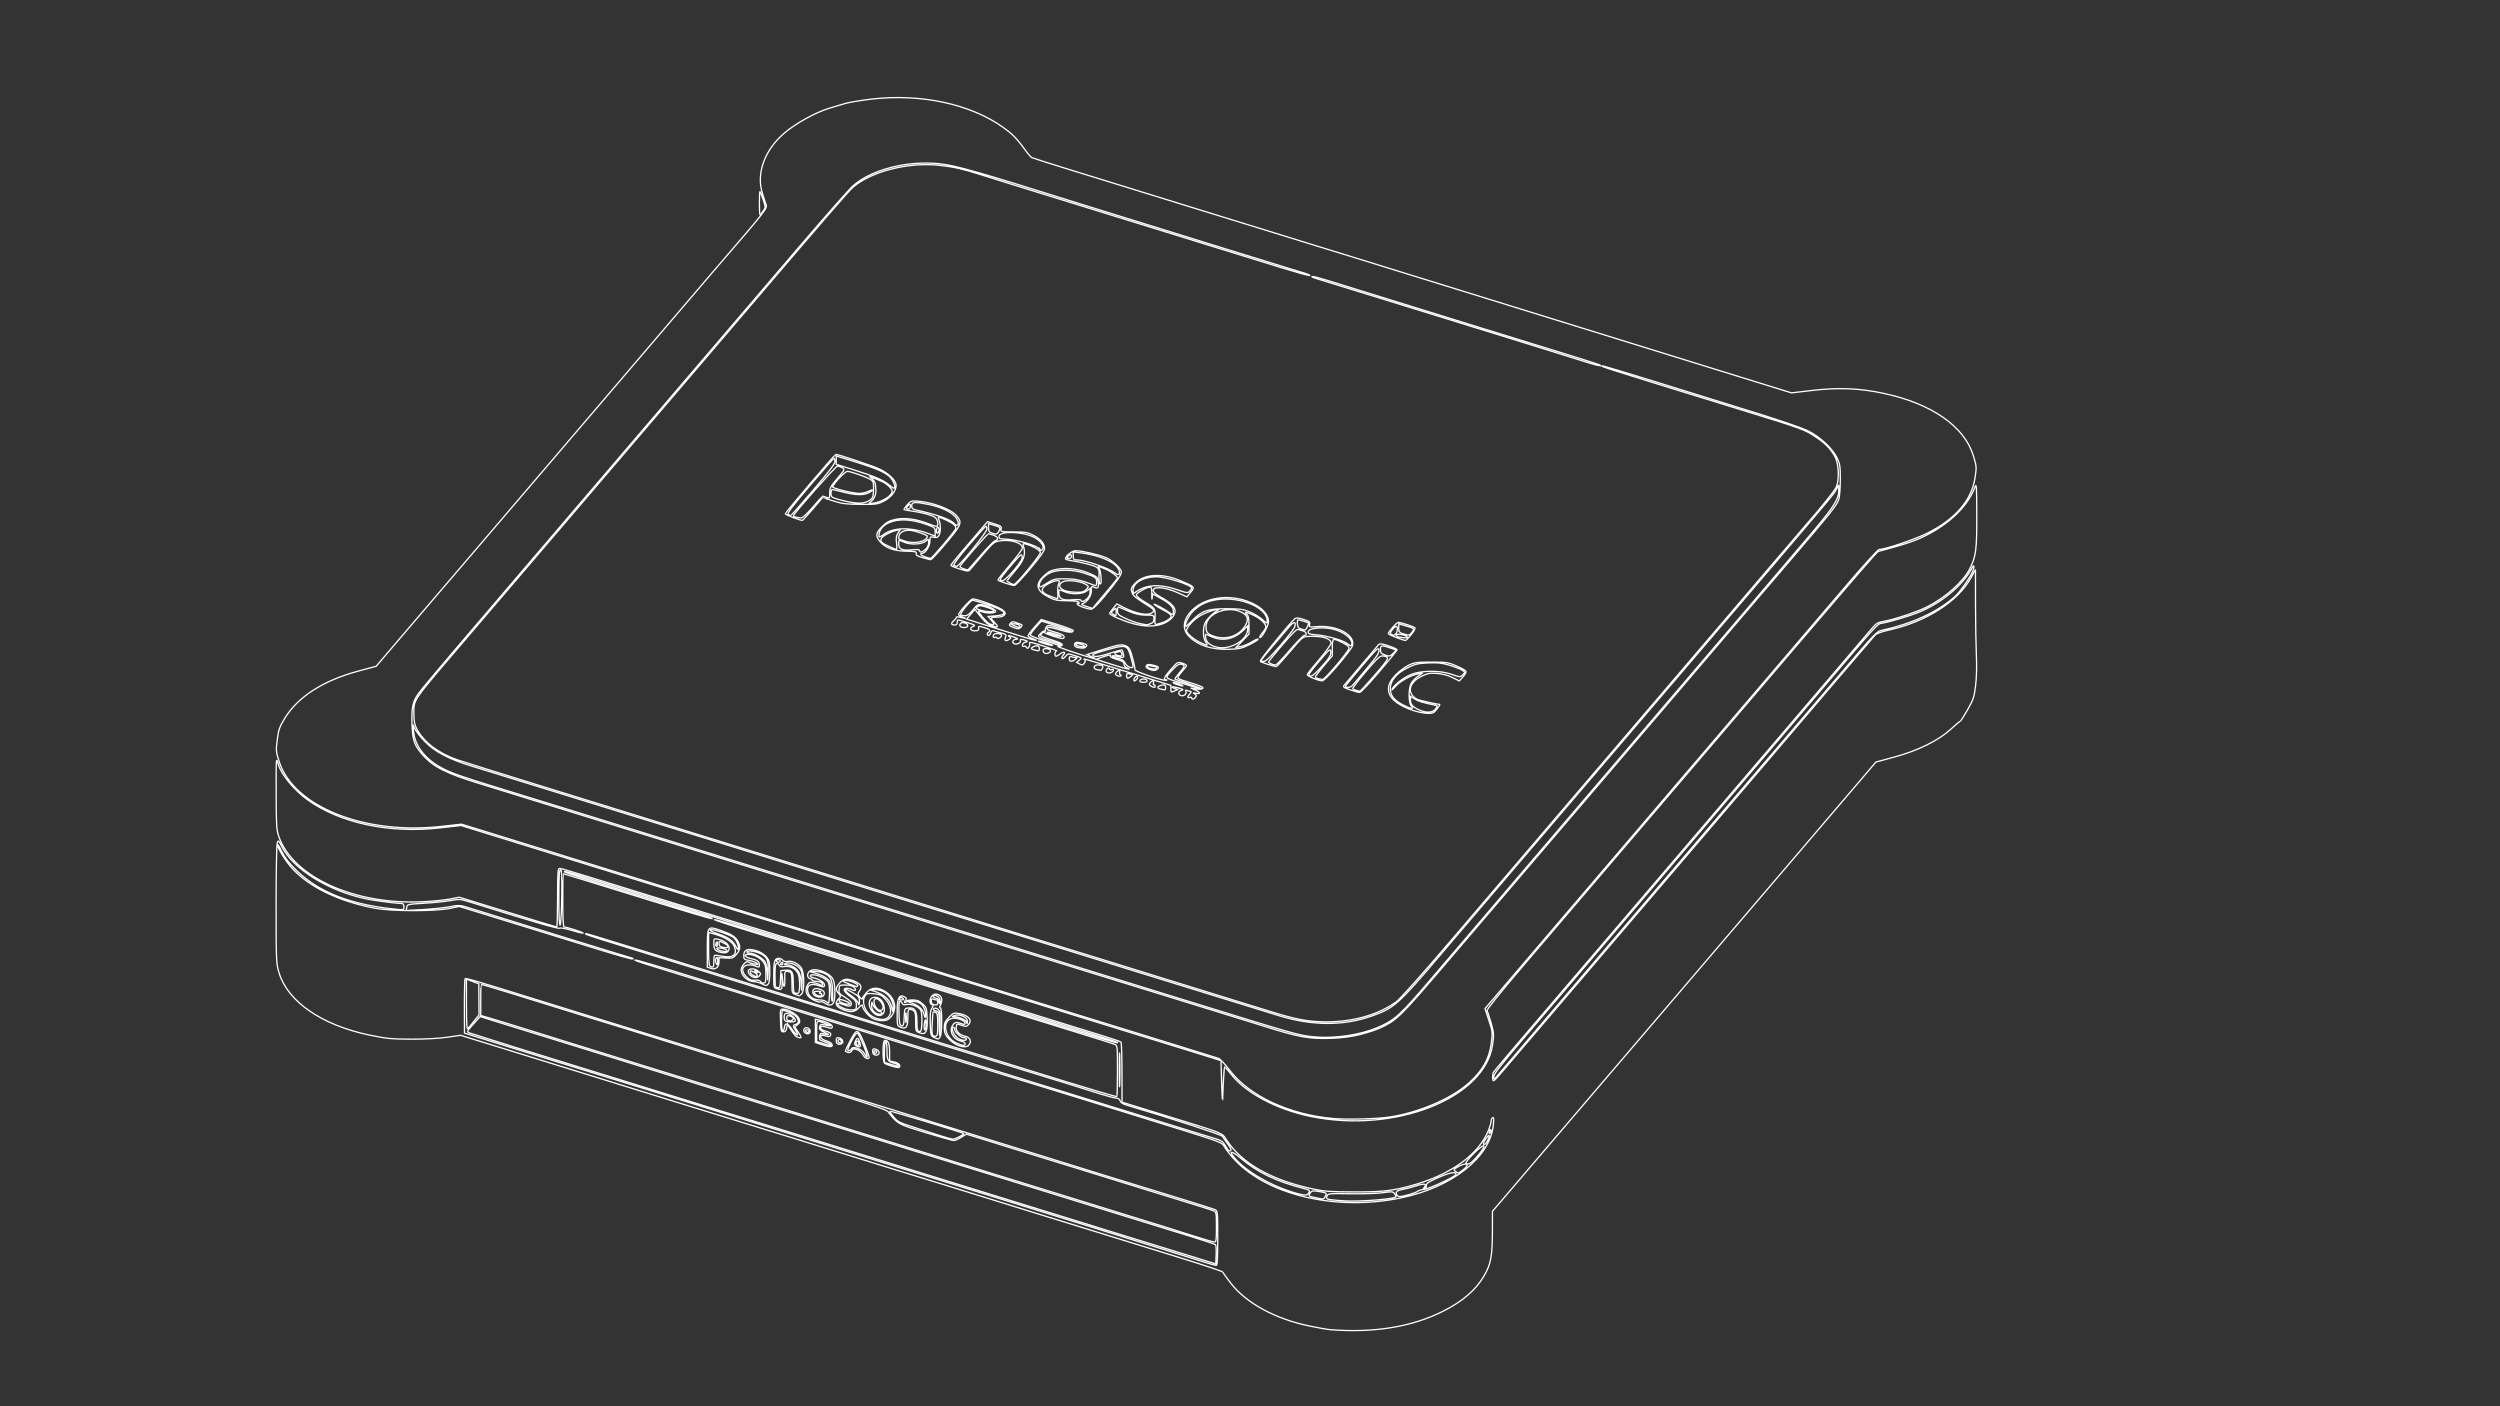<?xml version="1.0" encoding="UTF-8" standalone="no"?>
<!-- Created with Inkscape (http://www.inkscape.org/) -->

<svg
   xmlns:dc="http://purl.org/dc/elements/1.1/"
   xmlns:cc="http://creativecommons.org/ns#"
   xmlns:rdf="http://www.w3.org/1999/02/22-rdf-syntax-ns#"
   xmlns:svg="http://www.w3.org/2000/svg"
   xmlns="http://www.w3.org/2000/svg"
   xmlns:sodipodi="http://sodipodi.sourceforge.net/DTD/sodipodi-0.dtd"
   xmlns:inkscape="http://www.inkscape.org/namespaces/inkscape"
   id="svg3336"
   version="1.1"
   inkscape:version="0.91 r13725"
   width="1920"
   height="1080"
   viewBox="0 0 1920 1080"
   sodipodi:docname="3do_wire.svg">
  <rect x="0" y="0" width="1920" height="1080" fill="#333333" stroke="none"/>
  <defs
     id="defs3340" />
  <sodipodi:namedview
     pagecolor="#ffffff"
     bordercolor="#666666"
     borderopacity="1"
     objecttolerance="10"
     gridtolerance="10"
     guidetolerance="10"
     inkscape:pageopacity="0"
     inkscape:pageshadow="2"
     inkscape:window-width="1920"
     inkscape:window-height="1178"
     id="namedview3338"
     showgrid="false"
     inkscape:zoom="0.90648148"
     inkscape:cx="793.42186"
     inkscape:cy="540"
     inkscape:window-x="-8"
     inkscape:window-y="-8"
     inkscape:window-maximized="1"
     inkscape:current-layer="svg3336" />
  <path
     style="fill:#000000;stroke:#ffffff;stroke-opacity:1;fill-opacity:0"
     d="m 1021.715,1021.212 c -2.2,-0.17 -9.591,-1.48 -16.425,-2.91 -26.089,-5.461 -48.286,-17.586 -60.042,-32.799 -3.242,-4.196 -6.038,-8.058 -6.214,-8.583 -0.176,-0.525 -14.269,-5.258 -31.319,-10.516 -17.05,-5.259 -46.3,-14.304 -65,-20.1 -18.7,-5.796 -39.85,-12.325 -47,-14.508 -7.15,-2.183 -20.65,-6.377 -30,-9.32 -9.35,-2.943 -28.025,-8.726 -41.5,-12.852 -13.475,-4.126 -33.95,-10.435 -45.5,-14.02 -11.55,-3.585 -27.075,-8.392 -34.5,-10.682 -7.425,-2.29 -26.325,-8.137 -42,-12.995 -37.898,-11.744 -69.017,-21.338 -77,-23.74 -3.575,-1.076 -18.875,-5.811 -34,-10.522 -29.011,-9.037 -49.355,-15.338 -104,-32.209 l -33.5,-10.343 -10.5,1.519 c -6.374,0.922 -17.21,1.492 -27.574,1.451 -15.046,-0.059 -18.837,-0.434 -31.927,-3.156 -36.549,-7.601 -62.724,-25.652 -69.421,-47.875 -2.167,-7.191 -2.233,-8.73 -2.238,-52.5 -0.003,-24.8 0.383,-46.114 0.857,-47.363 0.794,-2.092 1.079,-1.844 3.596,3.127 8.741,17.262 36.044,34.104 64.951,40.063 6.522,1.345 23.188,3.504 27.505,3.564 0.688,0.01 1.25,1.121 1.25,2.47 0,2.355 -0.21,2.433 -5.25,1.963 -34.913,-3.256 -59.979,-12.957 -77.3,-29.916 -5.914,-5.79 -9.031,-9.796 -11.285,-14.5 -1.713,-3.575 -3.125,-5.861 -3.139,-5.081 -0.043,2.387 6.006,12.299 10.699,17.53 13.302,14.828 36.325,25.963 64.54,31.212 12.358,2.299 45.81,2.344 56.736,0.076 l 7.5,-1.557 42,12.963 c 23.1,7.13 52.954,16.347 66.342,20.484 13.388,4.137 24.601,7.263 24.917,6.947 0.316,-0.316 0.275,-0.575 -0.092,-0.575 -0.558,0 -92.629,-28.359 -123.578,-38.064 -9.331,-2.926 -9.478,-2.939 -17.045,-1.503 -4.198,0.796 -13.39,1.768 -20.427,2.159 l -12.794,0.711 0.339,-2.401 c 0.332,-2.351 0.616,-2.417 13.605,-3.176 7.296,-0.426 16.372,-1.363 20.169,-2.08 6.284,-1.188 7.471,-1.128 13.234,0.672 49.139,15.348 69.498,21.3 70.402,20.584 0.619,-0.49 4.565,0.225 9.349,1.694 4.553,1.398 8.482,2.337 8.732,2.087 0.471,-0.471 -12.622,-4.682 -14.557,-4.682 -0.757,0 -1.095,-6.317 -1.095,-20.5 0,-11.275 0.113,-20.498 0.25,-20.495 0.31,0.006 13.174,3.963 69.603,21.409 24.394,7.542 44.574,13.492 44.844,13.222 0.27,-0.27 -1.014,-0.919 -2.853,-1.442 -3.197,-0.91 -53.293,-16.337 -83.844,-25.821 -22.038,-6.841 -27.159,-8.547 -26.783,-8.924 0.503,-0.503 3.168,0.303 94.783,28.678 19.525,6.047 41.35,12.824 48.5,15.059 7.15,2.236 15.812,4.908 19.25,5.939 13.347,4.002 19.573,5.92 43.25,13.32 35.946,11.235 42.481,13.261 87.5,27.13 98.857,30.454 130.836,40.427 131.382,40.974 1.335,1.335 -1.008,0.63 -99.882,-30.06 -11.275,-3.5 -33.1,-10.247 -48.5,-14.994 -15.4,-4.747 -37.225,-11.495 -48.5,-14.996 -89.206,-27.699 -112.158,-34.674 -112.61,-34.223 -0.352,0.352 15.862,5.552 47.61,15.268 5.775,1.767 22.988,7.093 38.25,11.834 52.758,16.39 83.299,25.836 95.75,29.612 6.875,2.085 25.775,7.92 42,12.967 16.225,5.047 41.2,12.776 55.5,17.176 14.3,4.401 27.012,8.411 28.25,8.912 2.224,0.901 2.25,1.131 2.25,20.266 0,10.645 -0.233,19.587 -0.517,19.872 -0.284,0.284 -18.397,-5.012 -40.25,-11.769 -21.853,-6.757 -55.708,-17.23 -75.233,-23.273 -61.012,-18.884 -64.375,-19.922 -69.5,-21.46 -2.75,-0.825 -21.2,-6.529 -41,-12.675 -19.8,-6.146 -48.15,-14.923 -63,-19.504 -14.85,-4.581 -45.45,-14.042 -68,-21.023 -51.959,-16.087 -50.624,-15.689 -51.094,-15.218 -0.218,0.218 5.789,2.31 13.349,4.647 7.56,2.338 17.121,5.299 21.246,6.581 4.125,1.282 20.1,6.222 35.5,10.979 15.4,4.757 37.9,11.734 50,15.505 12.1,3.771 24.25,7.53 27,8.352 2.75,0.822 14.45,4.425 26,8.005 11.55,3.58 37.2,11.526 57,17.658 19.8,6.131 54.225,16.794 76.5,23.694 22.275,6.9 43.2,13.36 46.5,14.354 8.586,2.588 31.377,9.67 42.5,13.206 5.225,1.661 10.625,3.074 12,3.138 1.575,0.074 2.699,0.846 3.037,2.085 0.334,1.221 2.039,2.415 4.5,3.149 37.76,11.268 73.152,22.792 73.963,24.082 0.55,0.875 2.428,3.511 4.174,5.856 2.908,3.907 3.254,5.446 1.223,5.446 -0.423,0 -1.755,-1.753 -2.959,-3.896 -1.803,-3.208 -3.095,-4.165 -7.314,-5.416 -2.818,-0.836 -8.724,-2.644 -13.124,-4.018 -7.309,-2.283 -41.732,-12.924 -97.5,-30.139 -11.825,-3.65 -27.125,-8.391 -34,-10.534 -6.875,-2.143 -19.25,-5.981 -27.5,-8.528 -8.25,-2.547 -28.05,-8.677 -44,-13.622 -15.95,-4.945 -52.85,-16.348 -82,-25.34 -29.15,-8.992 -59.75,-18.448 -68,-21.014 -8.25,-2.565 -21.525,-6.694 -29.5,-9.174 -35.358,-10.996 -50.244,-15.407 -50.644,-15.008 -0.237,0.237 3.524,1.637 8.357,3.113 8.529,2.604 34.008,10.492 139.287,43.122 27.775,8.608 59.95,18.558 71.5,22.109 11.55,3.552 27.3,8.432 35,10.845 7.7,2.413 19.175,5.957 25.5,7.875 18.572,5.633 97.668,30.085 141.915,43.872 27.477,8.562 29.519,9.359 31,12.107 0.872,1.618 3.56,5.237 5.973,8.044 25.022,29.099 79.31,42.278 130.112,31.588 39.308,-8.271 68.14,-31.076 70.666,-55.893 0.482,-4.738 0.35,-6.221 -0.507,-5.691 -0.637,0.394 -1.159,1.573 -1.159,2.62 0,1.047 -0.863,4.093 -1.917,6.768 -7.566,19.195 -29.732,34.985 -60.583,43.159 -14.222,3.768 -21.651,4.545 -43,4.496 -17.51,-0.04 -22.662,-0.402 -31,-2.179 -32.478,-6.922 -54.941,-19.65 -66.795,-37.846 -3.615,-5.55 -0.94,-4.483 -46.205,-18.419 -11,-3.387 -23.15,-7.135 -27,-8.329 l -7,-2.172 -0.029,-22.695 c -0.016,-12.483 -0.368,-23.035 -0.782,-23.449 -0.414,-0.415 -6.927,-2.645 -14.471,-4.956 -7.545,-2.311 -26.318,-8.125 -41.718,-12.92 -15.4,-4.794 -30.7,-9.517 -34,-10.496 -3.3,-0.978 -24.9,-7.64 -48,-14.804 -23.1,-7.164 -70.575,-21.87 -105.5,-32.68 -190.704,-59.027 -185.72,-57.5 -187.669,-57.5 -1.068,0 -1.331,4.44 -1.331,22.5 0,12.375 -0.279,22.5 -0.62,22.5 -0.341,0 -17.328,-5.146 -37.75,-11.436 l -37.13,-11.436 -7.426,1.419 c -4.084,0.781 -13.309,1.705 -20.5,2.055 -52.316,2.545 -99.684,-18.878 -110.637,-50.04 -1.768,-5.031 -1.986,-8.381 -2.041,-31.348 -0.073,-30.787 -0.135,-29.947 1.76,-23.77 2.386,7.777 12.08,19.45 22.205,26.74 25.071,18.052 62.928,26.115 101.821,21.687 l 16.182,-1.842 30.318,9.403 c 32.747,10.156 115.653,35.808 148.818,46.046 25.315,7.814 117.393,36.286 156.5,48.392 15.95,4.937 51.725,16.007 79.5,24.599 27.775,8.592 62.875,19.452 78,24.133 15.125,4.681 38.525,11.897 52,16.034 13.475,4.138 27.65,8.536 31.5,9.775 l 7,2.252 0.534,18.418 c 0.294,10.13 0.646,14.818 0.783,10.418 0.35,-11.282 1.109,-23.76 1.467,-24.118 0.167,-0.167 2.498,2.492 5.181,5.907 11.151,14.195 34.902,26.796 60.534,32.118 64.9,13.474 134.306,-13.867 140.152,-55.21 1.055,-7.463 0.961,-8.789 -1.163,-16.409 -1.271,-4.559 -2.698,-8.797 -3.17,-9.416 -0.56,-0.734 9.809,-13.616 29.782,-37 16.852,-19.73 47.349,-55.441 67.77,-79.357 20.422,-23.916 48.092,-56.316 61.491,-72 13.399,-15.684 37.045,-43.366 52.549,-61.516 76.128,-89.125 87.792,-102.63 88.898,-102.926 22.394,-5.999 29.216,-8.355 38.693,-13.363 17.651,-9.329 30.406,-22.301 35.604,-36.21 1.137,-3.043 1.314,-0.234 1.352,21.54 0.047,27.005 -0.59,31.858 -5.444,41.436 -5.072,10.01 -18.751,22.141 -33.065,29.322 -7.198,3.612 -23.787,9.203 -31.625,10.66 -6.242,1.16 -6.958,1.577 -10.979,6.391 -4.396,5.263 -35.06,41.234 -71.737,84.15 -11.281,13.2 -26.458,30.975 -33.726,39.5 -7.269,8.525 -24.39,28.583 -38.048,44.574 -13.658,15.991 -37.865,44.341 -53.795,63 -15.93,18.659 -43.155,50.511 -60.5,70.782 -17.345,20.271 -31.902,37.493 -32.348,38.272 -0.446,0.779 -0.671,2.827 -0.5,4.553 0.308,3.095 0.42,3.01 8.312,-6.272 9.646,-11.344 10.527,-12.376 18.703,-21.909 3.538,-4.125 15.647,-18.3 26.909,-31.5 24.066,-28.207 78.802,-92.291 100.888,-118.117 8.525,-9.969 25.4,-29.744 37.5,-43.945 56.169,-65.921 99.897,-117.099 101.464,-118.753 0.983,-1.037 5.323,-2.608 10.128,-3.666 29.182,-6.426 53.567,-22.03 63.746,-40.791 l 3.108,-5.729 0.047,26.5 c 0.026,14.575 0.323,32.426 0.66,39.67 0.381,8.189 0.151,16.887 -0.609,23 -1.102,8.869 -1.71,10.686 -6.209,18.58 -2.743,4.812 -5.291,8.767 -5.662,8.787 -0.371,0.02 -3.6,2.747 -7.175,6.058 -9.305,8.62 -25.325,16.508 -43.5,21.419 l -14,3.783 -17,19.961 c -9.35,10.978 -25.704,30.149 -36.342,42.601 -10.638,12.452 -21.258,24.891 -23.599,27.641 -17.635,20.713 -67.417,79.019 -119.959,140.5 -16.415,19.208 -35.942,42.084 -88.281,103.422 l -9.32,10.922 -0.02,14.078 c -0.029,20.569 -1.103,26.406 -6.58,35.747 -6.297,10.741 -16.507,19.484 -31.547,27.016 -23.904,11.97 -52.749,16.669 -86.353,14.066 z m -86.5,-70.273 c 0,-20.845 -0.019,-21.03 -2.25,-21.995 -1.88,-0.813 -43.146,-13.652 -64.25,-19.989 -3.3,-0.991 -15.45,-4.736 -27,-8.322 -11.55,-3.586 -30.675,-9.524 -42.5,-13.195 -11.825,-3.671 -27.8,-8.601 -35.5,-10.955 -7.7,-2.354 -32.225,-9.926 -54.5,-16.826 -22.275,-6.9 -56.475,-17.488 -76,-23.528 -19.525,-6.04 -56.875,-17.601 -83,-25.691 -26.125,-8.09 -50.2,-15.515 -53.5,-16.5 -3.3,-0.984 -25.125,-7.721 -48.5,-14.97 -23.375,-7.249 -53.246,-16.507 -66.38,-20.573 -13.134,-4.066 -24.189,-7.202 -24.567,-6.969 -0.378,0.233 -0.657,9.781 -0.62,21.217 l 0.067,20.793 36,11.156 c 19.8,6.136 40.05,12.394 45,13.908 4.95,1.513 16.875,5.183 26.5,8.154 9.625,2.971 22.45,6.927 28.5,8.791 6.05,1.864 24.725,7.643 41.5,12.844 51.434,15.945 110.179,34.137 161,49.858 75.616,23.392 131.198,40.579 146.5,45.301 24.982,7.709 69.734,21.623 80.5,25.027 5.775,1.826 11.062,3.357 11.75,3.402 0.963,0.063 1.25,-4.745 1.25,-20.94 z m -30.5,10.784 c -15.95,-4.92 -34.625,-10.676 -41.5,-12.791 -6.875,-2.116 -26.45,-8.175 -43.5,-13.464 -17.05,-5.29 -35.95,-11.129 -42,-12.976 -6.05,-1.847 -26.975,-8.31 -46.5,-14.363 -19.525,-6.053 -50.8,-15.735 -69.5,-21.516 -18.7,-5.781 -46.6,-14.413 -62,-19.182 -15.4,-4.769 -36.55,-11.295 -47,-14.504 -17.895,-5.494 -34.357,-10.594 -85.5,-26.488 -11.825,-3.675 -24.875,-7.696 -29,-8.936 -12.618,-3.792 -75.356,-23.359 -77.731,-24.243 -2.147,-0.799 -2.034,-1.051 3,-6.677 l 5.231,-5.847 55,17.024 c 30.25,9.363 67.6,20.951 83,25.75 15.4,4.799 31.375,9.748 35.5,10.998 13.027,3.947 32.232,9.864 76,23.416 23.375,7.238 70.175,21.718 104,32.178 61.858,19.129 90.59,28.025 145,44.896 16.225,5.031 37.6,11.628 47.5,14.661 9.9,3.033 18.359,5.847 18.797,6.254 0.438,0.407 0.663,3.893 0.5,7.746 l -0.297,7.007 -29,-8.945 z m 12,-12.479 c -7.7,-2.469 -16.7,-5.317 -20,-6.329 -26.135,-8.017 -55.331,-17.05 -79,-24.442 -15.4,-4.81 -30.7,-9.541 -34,-10.514 -3.3,-0.973 -12.75,-3.882 -21,-6.465 -8.25,-2.582 -36.15,-11.218 -62,-19.19 -25.85,-7.972 -63.425,-19.602 -83.5,-25.844 -20.075,-6.242 -57.2,-17.704 -82.5,-25.472 -25.3,-7.768 -50.05,-15.422 -55,-17.01 -4.95,-1.588 -14.4,-4.526 -21,-6.528 -6.6,-2.003 -16.05,-4.925 -21,-6.493 -4.95,-1.569 -15.75,-4.939 -24,-7.49 -8.25,-2.551 -18.375,-5.692 -22.5,-6.98 -4.125,-1.288 -10.762,-3.303 -14.75,-4.477 l -7.25,-2.134 0,-11.958 c 0,-6.577 0.114,-11.958 0.253,-11.958 0.798,0 35.86,10.737 70.247,21.512 8.25,2.585 17.7,5.499 21,6.475 3.3,0.976 15.45,4.716 27,8.311 11.55,3.595 33.6,10.43 49,15.188 156.276,48.289 143.229,44.03 146.338,47.769 6.834,8.218 6.847,8.225 27.738,14.609 11.041,3.374 20.838,6.135 21.77,6.135 0.932,0 3.456,-1.112 5.609,-2.471 l 3.914,-2.471 9.316,2.847 c 5.124,1.566 18.991,5.865 30.816,9.554 11.825,3.689 27.125,8.41 34,10.493 6.875,2.082 22.175,6.807 34,10.5 11.825,3.693 26.45,8.23 32.5,10.083 37.034,11.342 47.242,14.539 49.25,15.427 2.146,0.949 2.25,1.53 2.25,12.517 0,10.349 -0.178,11.51 -1.75,11.408 -0.963,-0.062 -8.05,-2.134 -15.75,-4.603 z m -194,-76.841 c -3.85,-1.274 -12.85,-4.15 -20,-6.391 -11.886,-3.726 -13.288,-4.422 -16.357,-8.123 -1.846,-2.226 -3.151,-4.254 -2.9,-4.505 0.411,-0.411 55.752,16.337 56.62,17.135 0.762,0.701 -6.459,4.428 -8.363,4.317 -1.1,-0.064 -5.15,-1.159 -9,-2.433 z m -364.468,-100.675 -0.032,-19.732 4.75,1.766 4.75,1.766 0.095,11.966 0.095,11.966 -3.595,4.44 c -1.977,2.442 -4.143,5.142 -4.813,6 -0.969,1.242 -1.225,-2.469 -1.25,-18.172 z m 332.785,46.518 c -0.2,-1.04 -1.801,-2.062 -4.073,-2.599 l -3.743,-0.885 0,-6.701 c 0,-6.595 -1.019,-9.101 -3.7,-9.101 -1.8,0 -1.847,16.528 -0.05,17.691 1.739,1.125 7.877,3.078 10.073,3.204 1.211,0.07 1.712,-0.471 1.493,-1.609 z m -7.067,-0.886 -4.75,-1.461 0,-7.97 c 0,-4.646 0.417,-7.97 1,-7.97 0.57,0 1,2.959 1,6.878 0,7.346 0.623,8.488 5.265,9.653 1.515,0.38 3.001,1.091 3.303,1.58 0.712,1.151 -0.076,1.055 -5.818,-0.711 z m -18.357,-11.15 c -3.688,-9.888 -5.705,-13.716 -7.394,-14.025 -0.98,-0.18 -2.801,2.286 -5.25,7.107 -2.062,4.06 -3.749,7.619 -3.749,7.909 0,0.29 0.906,0.763 2.013,1.053 1.318,0.345 2.356,-0.114 3.006,-1.329 0.845,-1.579 1.444,-1.698 4.017,-0.801 1.663,0.58 3.697,2.355 4.519,3.946 0.865,1.673 2.308,2.892 3.425,2.892 1.848,0 1.823,-0.285 -0.588,-6.75 z m -1.747,3.033 c -1.867,-3.611 -8.58,-6.154 -9.92,-3.758 -0.454,0.811 -1.484,1.475 -2.288,1.475 -1.088,0 -0.564,-1.786 2.047,-6.97 2.156,-4.28 3.993,-6.783 4.763,-6.486 1.405,0.542 8.274,17.268 7.437,18.106 -0.295,0.295 -1.212,-0.77 -2.037,-2.367 z m -3.2,-7.533 c -1.496,-4.89 -2.206,-5.371 -3.557,-2.407 -1.067,2.342 -1.04,2.949 0.167,3.713 2.655,1.68 4.129,1.112 3.39,-1.306 z m -3,0.163 c -0.37,-0.598 -0.231,-1.528 0.307,-2.066 0.639,-0.639 1.167,-0.261 1.519,1.087 0.568,2.171 -0.677,2.839 -1.826,0.979 z m 17.271,5.793 c -0.301,-0.786 -1.486,-1.674 -2.633,-1.974 -1.673,-0.437 -2.085,-0.084 -2.085,1.788 0,1.403 0.698,2.493 1.75,2.734 2.241,0.513 3.671,-0.715 2.967,-2.548 z m -3.717,0.294 c 0,-0.55 0.45,-1 1,-1 0.55,0 1,0.45 1,1 0,0.55 -0.45,1 -1,1 -0.55,0 -1,-0.45 -1,-1 z m -32.185,-5.72 c -0.198,-1.029 -1.935,-2.17 -4.323,-2.84 -2.474,-0.694 -4.125,-1.802 -4.341,-2.915 -0.347,-1.786 0.456,-1.843 5.79,-0.412 0.792,0.213 1.608,-0.376 1.813,-1.308 0.276,-1.256 -0.68,-1.978 -3.691,-2.789 -2.56,-0.689 -4.063,-1.674 -4.063,-2.664 0,-1.549 1.313,-1.502 7.25,0.262 1.139,0.338 1.75,-0.023 1.75,-1.034 0,-1.606 -4.369,-3.844 -9.857,-5.049 l -3.143,-0.69 0,8.904 0,8.904 4.75,1.58 c 6.486,2.157 8.473,2.17 8.065,0.051 z m -7.065,-0.88 -4.75,-1.461 0,-8.037 c 0,-9.003 -0.589,-8.617 8,-5.241 3.457,1.359 3.462,1.37 0.438,0.92 -1.684,-0.251 -3.699,-0.597 -4.476,-0.769 -0.828,-0.183 -1.557,0.625 -1.758,1.948 -0.279,1.827 0.485,2.646 3.976,4.267 3.439,1.597 3.713,1.885 1.34,1.412 -1.64,-0.327 -3.44,-0.672 -4,-0.767 -0.56,-0.095 -1.157,1.021 -1.326,2.481 -0.265,2.293 0.21,2.819 3.5,3.871 2.094,0.669 4.235,1.613 4.757,2.096 1.295,1.199 0.017,1.037 -5.7,-0.721 z m 112.204,1.155 c 2.229,-2.686 0.86,-5.917 -2.825,-6.666 -4.455,-0.906 -7.379,-3.915 -6.96,-7.163 0.322,-2.497 0.419,-2.527 4.043,-1.273 3.297,1.141 3.895,1.084 5.338,-0.51 3.343,-3.694 -0.07,-7.342 -8.084,-8.643 -3.063,-0.497 -3.901,-0.12 -6.974,3.138 -2.898,3.073 -3.493,4.451 -3.493,8.097 0,3.505 0.639,5.122 3.158,7.99 4.984,5.676 13.112,8.263 15.797,5.028 z m -9.684,-1.519 c -5.034,-2.285 -8.262,-7.06 -8.267,-12.229 -0.004,-4.038 2.669,-6.807 6.57,-6.807 3.612,0 8.427,2.117 8.427,3.705 0,0.97 -0.569,1.291 -1.593,0.898 -4.948,-1.899 -6.254,-1.767 -7.937,0.802 -3.011,4.595 0.433,11.026 6.561,12.252 1.633,0.327 2.969,1.212 2.969,1.969 0,1.849 -1.683,1.702 -6.729,-0.589 z m 0.323,-4.286 c -2.724,-2.434 -4.577,-7.75 -2.702,-7.75 0.61,0 1.108,0.696 1.108,1.548 0,2.084 4.838,6.452 7.146,6.452 1.02,0 1.854,0.45 1.854,1 0,1.844 -4.862,1.024 -7.407,-1.25 z m 7.407,-11.724 c 0,-1.441 -5.48,-4.016 -8.7,-4.089 -2.682,-0.061 -2.705,-0.102 -0.54,-0.971 3.401,-1.367 9.471,0.956 9.893,3.785 0.185,1.238 0.113,2.25 -0.158,2.25 -0.272,0 -0.494,-0.438 -0.494,-0.974 z m -95,15.081 c 0,-1.735 -1.803,-3.107 -4.082,-3.107 -1.055,0 -1.249,3.336 -0.252,4.333 1.443,1.443 4.333,0.625 4.333,-1.226 z m -3.457,-0.038 c -0.683,-1.105 0.894,-2.299 1.818,-1.375 0.951,0.951 0.774,2.306 -0.301,2.306 -0.518,0 -1.2,-0.419 -1.516,-0.931 z m 78.422,-4.003 c 0.569,-1.064 1.035,-6.464 1.035,-12 0,-6.272 -0.39,-10.066 -1.035,-10.066 -0.714,0 -0.714,-0.601 0,-1.934 1.934,-3.614 1.259,-7.03 -1.605,-8.119 -2.075,-0.789 -3.038,-0.644 -4.5,0.68 -2.217,2.007 -2.456,6.208 -0.398,6.997 1.278,0.49 1.273,0.851 -0.039,2.853 -1.127,1.719 -1.429,4.624 -1.212,11.631 0.273,8.825 0.427,9.409 2.789,10.601 3.325,1.678 3.752,1.623 4.965,-0.643 z m -5.606,-0.692 c -0.784,-0.322 -0.993,-3.19 -0.668,-9.169 0.26,-4.786 0.597,-8.825 0.748,-8.977 0.151,-0.151 1.015,0.009 1.918,0.355 1.354,0.519 1.643,2.197 1.643,9.524 0,8.89 -0.325,9.627 -3.641,8.267 z m 4.842,-9.105 c -0.196,-9.012 -0.262,-9.246 -2.774,-9.877 -1.537,-0.386 -2.209,-1.011 -1.667,-1.552 1.374,-1.374 4.189,0.108 4.796,2.523 0.296,1.179 0.383,5.742 0.193,10.14 l -0.345,7.997 -0.201,-9.231 z m -4.951,-14.931 c -0.688,-0.277 -1.25,-1.415 -1.25,-2.528 0,-1.434 0.461,-1.847 1.582,-1.417 0.87,0.334 1.995,0.607 2.5,0.607 0.505,0 0.918,0.9 0.918,2 0,1.944 -1.192,2.37 -3.75,1.338 z m 4.75,-2.063 c 0,-1.37 -0.849,-2.271 -2.541,-2.696 -1.397,-0.351 -2.297,-1.032 -1.999,-1.515 1.007,-1.629 4.557,0.157 5.171,2.602 0.335,1.335 0.33,2.706 -0.011,3.047 -0.341,0.341 -0.62,-0.306 -0.62,-1.438 z m -106,27.172 c 0,-0.304 -1.097,-2.167 -2.438,-4.14 l -2.438,-3.587 2.167,-1.755 c 1.822,-1.475 2.011,-2.198 1.188,-4.532 -1.063,-3.012 -8.259,-7.355 -12.269,-7.404 -2.235,-0.028 -2.282,0.179 -2,8.722 0.263,7.972 0.466,8.75 2.279,8.75 1.429,0 2.137,-0.846 2.512,-3 l 0.521,-3 2.336,3.777 c 1.285,2.077 2.999,4.44 3.81,5.25 1.427,1.427 4.331,2.044 4.331,0.92 z m -7.038,-6.002 c -3.402,-4.945 -5.283,-5.308 -5.779,-1.118 -0.174,1.47 -0.737,2.673 -1.25,2.673 -0.513,0 -0.934,-3.6 -0.934,-8 0,-4.4 0.383,-8 0.851,-8 2.182,0 7.873,2.48 9.899,4.313 2.795,2.529 2.919,5.699 0.25,6.397 -2.474,0.647 -2.475,0.998 -0.011,5.04 3.015,4.945 0.539,3.878 -3.027,-1.305 z m 2.302,-6.043 c 1.789,-1.789 -5.025,-7.286 -7.294,-5.884 -1.403,0.867 -1.194,5.225 0.279,5.82 1.798,0.726 6.312,0.767 7.014,0.065 z m -6.264,-2.402 c 0,-2.091 0.775,-2.407 3.418,-1.393 2.529,0.971 1.874,3.393 -0.918,3.393 -1.833,0 -2.5,-0.533 -2.5,-2 z m 18,10.107 c 0,-2.173 -2.864,-3.643 -4.3,-2.207 -1.473,1.473 -0.019,4.1 2.269,4.1 1.326,0 2.031,-0.657 2.031,-1.893 z m -3.5,-0.107 c -0.34,-0.55 0.084,-1 0.941,-1 0.857,0 1.559,0.45 1.559,1 0,0.55 -0.423,1 -0.941,1 -0.518,0 -1.219,-0.45 -1.559,-1 z m 92.565,-0.122 c 0.676,-1.264 0.989,-5.345 0.774,-10.092 -0.342,-7.533 -0.541,-8.13 -3.616,-10.878 -2.567,-2.294 -4.2,-2.908 -7.738,-2.908 -2.466,0 -4.484,0.45 -4.484,1 0,0.55 -0.505,1 -1.122,1 -0.751,0 -0.69,-0.521 0.186,-1.576 1.084,-1.306 1.062,-1.732 -0.128,-2.485 -4.343,-2.748 -6.091,0.183 -6.118,10.26 -0.031,11.922 -0.068,11.756 2.804,12.847 4.105,1.561 5.378,-0.255 5.378,-7.669 0,-6.567 0.515,-7.243 4.066,-5.342 1.648,0.882 1.934,2.144 1.934,8.532 0,6.84 0.197,7.576 2.25,8.401 3.495,1.405 4.59,1.199 5.815,-1.091 z m -5.315,0.315 c -1.475,-0.287 -1.75,-1.482 -1.75,-7.612 0,-8.334 -1.691,-10.976 -6.662,-10.407 -2.774,0.318 -2.845,0.479 -3.136,7.139 -0.252,5.79 -0.553,6.765 -2,6.489 -1.432,-0.274 -1.749,-1.797 -1.99,-9.564 -0.189,-6.069 0.079,-9.239 0.781,-9.239 0.588,0 1.337,0.698 1.664,1.552 0.427,1.112 1.379,1.379 3.365,0.943 3.486,-0.766 9.449,1.651 10.938,4.433 0.626,1.17 0.993,5.304 0.83,9.351 -0.253,6.287 -0.525,7.209 -2.042,6.914 z m 3.819,-4.821 c 0.498,-5.143 1.431,-5.495 1.431,-0.54 0,2.292 -0.401,4.167 -0.891,4.167 -0.49,0 -0.733,-1.632 -0.54,-3.627 z m -14.26,-5.873 c 0.006,-3.3 0.192,-4.529 0.415,-2.732 0.223,1.797 0.218,4.497 -0.01,6 -0.228,1.503 -0.41,0.032 -0.405,-3.268 z m 14.23,-2.18 c -0.948,-3.954 -4.187,-7.076 -9.195,-8.861 l -3.845,-1.371 3.185,-0.044 c 5.223,-0.072 8.286,1.642 9.92,5.552 0.829,1.985 1.326,4.575 1.103,5.756 -0.337,1.787 -0.533,1.613 -1.167,-1.032 z m -18.74,-12.52 c 0.933,-0.933 1.467,-0.933 2.4,0 0.933,0.933 0.667,1.2 -1.2,1.2 -1.867,0 -2.133,-0.267 -1.2,-1.2 z m -8.637,15.95 c 7.468,-6.043 5.88,-16.548 -3.282,-21.697 -5.713,-3.211 -10.069,-2.742 -13.777,1.482 -1.707,1.944 -3.104,4.019 -3.104,4.611 0,0.592 -0.853,0.023 -1.896,-1.265 -1.66,-2.05 -1.722,-2.588 -0.5,-4.333 2.45,-3.498 1.692,-5.511 -2.854,-7.574 -6.16,-2.796 -9.104,-2.529 -12.161,1.104 -3.074,3.654 -3.196,4.951 -0.75,7.973 1.786,2.205 1.786,2.325 0,4.111 -3.121,3.121 -2.326,5.716 2.411,7.866 6.359,2.886 10.065,2.575 13.161,-1.104 1.424,-1.692 2.589,-2.472 2.589,-1.732 0,2.495 4.831,8.477 8.177,10.126 3.969,1.956 9.841,2.168 11.985,0.433 z m -12.384,-1.953 c -5.878,-3.408 -8.688,-11.803 -5.438,-16.248 1.106,-1.512 2.279,-1.744 6.688,-1.32 4.521,0.434 5.85,1.062 8.599,4.062 6.483,7.074 5.158,15.733 -2.401,15.686 -2.05,-0.013 -5.402,-0.994 -7.449,-2.18 z m 8.022,-1.997 c 1.874,-1.874 1.411,-7.262 -0.873,-10.165 -2.535,-3.223 -7.335,-3.611 -8.884,-0.717 -3.159,5.903 5.3,15.338 9.756,10.882 z m -6.8,-1.8 c -1.254,-1.254 -1.957,-3.213 -1.884,-5.25 0.075,-2.112 0.285,-2.55 0.6,-1.25 0.619,2.557 4.233,6.5 5.958,6.5 0.729,0 1.326,0.45 1.326,1 0,1.736 -3.917,1.083 -6,-1 z m 1.557,-3.223 c -2.002,-2.859 -2.035,-6.777 -0.057,-6.777 2.339,0 5.5,3.736 5.5,6.5 0,3.23 -3.259,3.396 -5.443,0.277 z m 12.047,-0.074 c -0.965,-5.145 -5.361,-9.594 -11.604,-11.744 l -5.5,-1.894 3.8,-0.033 c 7.502,-0.065 13.634,5.201 14.446,12.405 0.592,5.257 -0.223,6.161 -1.142,1.266 z m -36.31,0.993 c -3.434,-1.282 -5.981,-3.343 -5.155,-4.17 0.278,-0.278 2.401,0.239 4.718,1.149 2.803,1.101 4.546,1.321 5.21,0.656 1.606,-1.606 0.16,-3.641 -4.674,-6.583 -4.048,-2.464 -4.487,-3.09 -4.207,-6 0.307,-3.179 0.416,-3.248 5.092,-3.184 3.05,0.041 5.38,0.666 6.44,1.726 2.094,2.094 1.106,3.221 -1.568,1.79 -1.111,-0.595 -2.982,-1.081 -4.159,-1.081 -3.403,0 -2.04,2.948 3.008,6.501 3.837,2.701 4.5,3.671 4.5,6.584 0,3.085 -0.291,3.435 -3,3.613 -1.65,0.108 -4.443,-0.342 -6.206,-1 z m 0.005,-3.86 c -1.76,-0.478 -3.455,-1.281 -3.766,-1.784 -1.076,-1.741 0.983,-1.784 4.917,-0.105 4.481,1.913 3.695,3.204 -1.15,1.889 z m 10.552,-0.532 c -0.349,-1.207 -2.709,-3.656 -5.243,-5.442 -4.051,-2.855 -5.731,-4.863 -4.068,-4.863 1.265,0 8.199,3.98 9.349,5.366 0.69,0.832 1.107,2.777 0.926,4.323 -0.3,2.566 -0.384,2.62 -0.964,0.616 z m -6.091,-14.262 c -5.777,-2.059 -6.924,-3.043 -3.549,-3.043 3.481,0 10.007,2.837 9.27,4.03 -0.33,0.533 -0.685,0.91 -0.79,0.836 -0.105,-0.073 -2.324,-0.894 -4.931,-1.823 z m -12.795,14.023 c 1.515,-2.831 1.271,-14.708 -0.367,-17.876 -2.793,-5.401 -14.246,-9.386 -18.007,-6.265 -2.229,1.85 -2.002,5.156 0.397,5.783 1.094,0.286 1.797,0.831 1.562,1.21 -0.235,0.379 1.18,0.735 3.143,0.791 1.963,0.056 3.936,0.694 4.383,1.417 1.114,1.802 0.451,2.219 -1.742,1.096 -1.01,-0.517 -3.235,-1.205 -4.945,-1.528 -2.629,-0.497 -3.324,-0.186 -4.5,2.011 -1.652,3.087 -1.322,6.092 0.952,8.683 2.013,2.293 7.882,4.9 9.199,4.086 0.525,-0.324 1.955,0.111 3.178,0.968 2.999,2.101 5.493,1.962 6.744,-0.376 z m -5.143,-0.381 c -1.031,-1.035 -3.266,-1.685 -5.795,-1.685 -5.138,0 -9.026,-3.418 -9.026,-7.935 0,-3.65 3.187,-4.892 8.132,-3.168 4.158,1.449 4.868,1.395 4.868,-0.373 0,-1.851 -4.093,-4.59 -8.075,-5.404 -3.73,-0.763 -3.828,-2.7 -0.121,-2.401 4.126,0.332 9.831,3.232 11.128,5.657 0.678,1.266 1.039,5.272 0.866,9.585 -0.279,6.94 -0.405,7.303 -1.977,5.725 z m -2.021,-6.292 c 0.221,-1.545 -0.509,-2.443 -2.732,-3.364 -3.679,-1.524 -6.069,-0.779 -6.069,1.89 0,4.185 8.217,5.56 8.801,1.473 z m -6.601,0.408 c -1.879,-1.879 -1.441,-2.467 1.839,-2.467 1.96,0 2.581,0.291 1.75,0.818 -0.999,0.634 -1.008,0.821 -0.039,0.833 0.688,0.008 1.25,0.465 1.25,1.015 0,1.393 -3.347,1.253 -4.8,-0.2 z m 11.899,-1.475 c -0.119,-3.671 -0.622,-7.433 -1.117,-8.358 -1.314,-2.455 -5.737,-5.098 -10.933,-6.532 l -4.549,-1.256 3.782,-0.089 c 2.08,-0.049 5.23,0.523 7,1.273 5.445,2.305 6.484,4.31 6.94,13.388 0.228,4.537 0.117,8.25 -0.246,8.25 -0.363,0 -0.758,-3.004 -0.877,-6.675 z m -22.671,1.104 c 2.168,-2.168 2.171,-15.368 0.005,-19.557 -1.777,-3.437 -7.551,-6.31 -10.961,-5.454 -1.36,0.341 -2.731,-0.024 -3.48,-0.927 -0.68,-0.82 -1.992,-1.49 -2.914,-1.49 -3.375,0 -4.078,2.169 -4.078,12.583 0,9.715 0.103,10.211 2.25,10.786 4.132,1.107 4.35,0.815 4.179,-5.62 l -0.166,-6.25 0.618,5.5 c 0.761,6.767 1.953,5.457 1.593,-1.75 -0.269,-5.381 0.294,-6.043 3.944,-4.643 1.256,0.482 1.582,2.218 1.582,8.417 0,7.609 0.07,7.835 2.75,8.814 1.512,0.552 2.83,1.04 2.929,1.083 0.098,0.043 0.886,-0.628 1.75,-1.492 z m -5.762,-1.095 c -0.367,-0.367 -0.667,-3.912 -0.667,-7.878 0,-8.226 -1.029,-9.769 -6.185,-9.274 l -3.315,0.318 -0.298,6.839 c -0.247,5.664 -0.561,6.738 -1.832,6.25 -0.844,-0.324 -1.722,-0.589 -1.952,-0.589 -0.23,0 -0.418,-4.05 -0.418,-9 0,-7.026 0.306,-9 1.393,-9 0.766,0 1.643,0.651 1.948,1.446 0.398,1.038 1.528,1.288 4.008,0.885 4.527,-0.735 9.291,2.049 10.673,6.236 0.571,1.73 0.955,5.685 0.854,8.789 -0.148,4.544 -0.512,5.644 -1.863,5.644 -0.923,0 -1.979,-0.3 -2.346,-0.667 z m 5.535,-6.133 c -0.111,-3.465 -0.884,-7.62 -1.718,-9.233 -1.661,-3.213 -6.081,-5.95 -9.683,-5.998 -1.968,-0.026 -2.06,-0.171 -0.635,-1.002 2.382,-1.39 8.713,0.951 11.035,4.082 1.567,2.113 1.832,3.912 1.547,10.5 -0.325,7.512 -0.356,7.603 -0.546,1.651 z m -15.701,-16.2 c 0.34,-0.55 0.816,-1 1.059,-1 0.243,0 0.441,0.45 0.441,1 0,0.55 -0.477,1 -1.059,1 -0.582,0 -0.781,-0.45 -0.441,-1 z m -3.5,-2 c 0,-0.55 0.675,-1 1.5,-1 0.825,0 1.5,0.45 1.5,1 0,0.55 -0.675,1 -1.5,1 -0.825,0 -1.5,-0.45 -1.5,-1 z m -6.2,17.8 c 0.737,-0.737 1.2,-4.348 1.2,-9.365 0,-6.766 -0.358,-8.62 -2.088,-10.82 -2.508,-3.189 -6.175,-5.198 -11.207,-6.143 -4.55,-0.854 -6.704,0.637 -6.704,4.638 0,2.568 0.414,2.932 3.979,3.502 2.188,0.35 4.776,1.276 5.75,2.059 1.59,1.277 1.413,1.356 -1.729,0.77 -1.925,-0.359 -3.924,-1.052 -4.443,-1.54 -1.459,-1.374 -5.56,3.089 -5.535,6.023 0.039,4.563 5.16,9.076 10.298,9.076 1.348,0 3.74,0.672 5.316,1.494 3.468,1.809 3.651,1.819 5.164,0.306 z m -6.047,-2.04 c -0.256,-0.769 -1.807,-1.119 -4.084,-0.923 -2.98,0.257 -4.235,-0.248 -6.67,-2.683 -6.487,-6.487 -0.923,-11.679 8.25,-7.699 1.334,0.579 1.75,0.287 1.75,-1.225 0,-2.619 -1.821,-4.016 -6.505,-4.989 -4.513,-0.938 -5.967,-3.241 -2.046,-3.241 3.945,0 8.955,2.427 11.383,5.514 1.746,2.219 2.168,4.093 2.168,9.621 0,6.099 -0.214,6.865 -1.917,6.865 -1.054,0 -2.103,-0.558 -2.33,-1.24 z m -0.658,-4.375 c 1.149,-1.384 1.008,-1.884 -0.988,-3.5 -4.255,-3.445 -9.866,-1.459 -6.788,2.402 2.288,2.871 5.883,3.379 7.776,1.098 z m -5.345,-0.465 c -0.963,-0.561 -1.75,-1.651 -1.75,-2.423 0,-1.143 0.543,-1.092 2.921,0.273 1.607,0.922 2.705,2.026 2.441,2.453 -0.626,1.013 -1.474,0.942 -3.612,-0.303 z m 1.757,-2.908 c -0.35,-0.567 0.051,-0.735 0.941,-0.393 1.732,0.665 2.049,1.382 0.611,1.382 -0.518,0 -1.216,-0.445 -1.552,-0.989 z m 9.694,2.189 c -0.111,-3.465 -0.864,-7.581 -1.674,-9.148 -1.567,-3.03 -8.641,-7.053 -12.402,-7.053 -1.285,0 -1.971,-0.44 -1.606,-1.031 0.766,-1.24 6.823,-0.288 10.722,1.685 4.771,2.415 5.886,5.247 5.505,13.987 -0.329,7.533 -0.351,7.598 -0.544,1.559 z m -37.203,-9.605 -0.001,-3.095 5.342,0.333 c 4.953,0.309 5.536,0.103 8.001,-2.827 3.014,-3.582 3.294,-5.878 1.21,-9.908 -1.902,-3.678 -5.245,-5.774 -13.913,-8.722 -9.548,-3.248 -9.639,-3.11 -9.639,14.731 l 0,13.726 2.75,0.953 c 3.597,1.246 6.25,-0.958 6.249,-5.191 z m -6.749,3.743 c -0.909,-0.367 -1.25,-4.007 -1.25,-13.34 l 0,-12.836 3.75,1.023 c 8.281,2.259 14.394,5.916 15.896,9.51 2.803,6.71 -0.784,9.492 -9.846,7.636 -2.646,-0.542 -5.033,-0.763 -5.305,-0.491 -0.272,0.272 -0.495,2.445 -0.495,4.828 0,4.276 -0.29,4.664 -2.75,3.671 z m 13.71,-11.79 c 2.649,-3.192 -1.322,-7.91 -7.71,-9.161 -3.231,-0.633 -3.25,-0.614 -3.25,3.366 0,4.138 1.063,5.679 4.5,6.524 3.693,0.908 5.248,0.732 6.46,-0.728 z m -5.46,-0.261 c -2.93,-0.705 -4.289,-2.29 -1.95,-2.273 3.049,0.021 6.45,1.13 6.45,2.103 0,0.927 -1.171,0.971 -4.5,0.17 z m 0.25,-2.976 c -0.963,-0.252 -1.75,-1.324 -1.75,-2.384 0,-2.323 0.279,-2.351 4.05,-0.401 4.827,2.496 3.366,4.265 -2.3,2.785 z m -4.125,-1.108 c -0.271,-0.439 -0.093,-1.446 0.397,-2.237 0.671,-1.086 0.848,-0.889 0.721,0.798 -0.183,2.428 -0.364,2.66 -1.118,1.44 z m -0.157,12.697 c -0.367,-1.155 -0.172,-2.595 0.433,-3.2 0.799,-0.799 1.099,-0.225 1.099,2.101 0,3.694 -0.577,4.108 -1.532,1.099 z m 15.295,-12.263 c -1.954,-4.106 -5.909,-6.866 -13.263,-9.256 -5.497,-1.787 -7.933,-3.38 -5.168,-3.38 2.448,0 13.435,3.801 16.173,5.595 2.583,1.693 4.844,6.372 4.334,8.969 -0.238,1.209 -0.856,0.634 -2.076,-1.928 z m 467.737,195.692 c -3.3,-0.171 -7.889,-0.563 -10.198,-0.872 -3.795,-0.508 -4.121,-0.769 -3.401,-2.718 0.78,-2.109 1.174,-2.15 18.198,-1.888 9.57,0.147 20.771,-0.222 24.892,-0.821 6.704,-0.975 7.623,-0.908 8.75,0.633 0.692,0.947 1.259,2.031 1.259,2.408 0,1.76 -26.387,3.937 -39.5,3.259 z m -19,-1.825 c -0.55,-0.187 -2.688,-0.621 -4.75,-0.966 -4.043,-0.676 -4.359,-1.153 -2.441,-3.673 1.061,-1.394 2.084,-1.492 6.906,-0.661 5.51,0.949 5.632,1.04 4.562,3.387 -1.039,2.281 -1.969,2.697 -4.278,1.914 z m 58.88,-2.955 c -0.884,-2.303 0.323,-3.322 4.837,-4.084 2.313,-0.391 6.828,-1.571 10.032,-2.623 6.256,-2.054 8.715,-1.712 6.55,0.911 -1.087,1.317 -1.054,1.488 0.201,1.051 0.825,-0.288 1.41,-1.388 1.3,-2.445 -0.16,-1.537 1.766,-2.773 9.6,-6.166 8.877,-3.843 13.099,-4.543 13.099,-2.17 0,1.441 -20.656,11.117 -24.359,11.411 -1.978,0.157 -4.256,0.833 -5.062,1.502 -1.569,1.302 -10.91,4.034 -13.86,4.054 -0.98,0.007 -2.032,-0.642 -2.339,-1.44 z m -73.88,-0.255 c -17.682,-4.203 -37.873,-14.896 -48.369,-25.614 -7.444,-7.602 -5.729,-9.16 2.448,-2.223 13.094,11.108 27.301,17.905 49.184,23.532 3.807,0.979 4.151,1.305 3.215,3.054 -1.028,1.92 -2.48,2.201 -6.477,1.251 z M 1117.781,899.632 c -1.686,-1.233 -1.552,-1.483 1.866,-3.5 6.519,-3.846 9.778,-2.095 4.125,2.216 -3.999,3.05 -3.671,2.98 -5.99,1.284 z m 8.072,-6.367 c -0.382,-0.382 2.117,-3.532 5.554,-7 10.087,-10.177 11.376,-7.224 1.56,3.573 -3.592,3.951 -5.615,4.926 -7.114,3.427 z m 13.361,-14.818 c 0,-1.234 3.416,-6.488 4.218,-6.488 1.183,0 -1.624,6.302 -3.014,6.765 -0.663,0.221 -1.205,0.096 -1.205,-0.278 z m 4.731,-9.568 c 0.354,-1.352 0.807,-1.806 1.057,-1.057 0.24,0.721 -0.038,1.787 -0.619,2.368 -0.742,0.742 -0.872,0.352 -0.437,-1.312 z m -120.231,-9.873 c -33.639,-2.973 -64.308,-17.299 -79.307,-37.047 -3.551,-4.675 -7.409,-8.781 -8.574,-9.124 -1.165,-0.343 -14.718,-4.558 -30.118,-9.366 -15.4,-4.808 -30.7,-9.539 -34,-10.512 -3.3,-0.973 -24.225,-7.42 -46.5,-14.325 -100.596,-31.187 -163.818,-50.742 -217,-67.121 -18.975,-5.844 -37.2,-11.472 -40.5,-12.507 -3.3,-1.035 -31.65,-9.816 -63,-19.514 -31.35,-9.698 -69.825,-21.621 -85.5,-26.497 -15.675,-4.875 -36.678,-11.376 -46.672,-14.447 l -18.172,-5.583 -15.828,1.748 c -58.626,6.474 -112.791,-15.139 -124.037,-49.493 -2.58,-7.882 -2.649,-8.625 -1.583,-17.068 0.974,-7.718 1.691,-9.776 5.704,-16.387 10.015,-16.496 29.444,-29.039 56.184,-36.27 l 14.096,-3.812 9.404,-11.077 c 5.172,-6.093 20.585,-24.142 34.251,-40.111 13.666,-15.968 26.767,-31.283 29.112,-34.033 15.75,-18.465 38.891,-45.564 69.597,-81.5 47.928,-56.092 71.963,-84.246 93.831,-109.916 10.113,-11.871 20.52,-24.059 23.125,-27.084 40.055,-46.5 41.231,-47.988 40.138,-50.803 -0.576,-1.483 -1.937,-5.672 -3.024,-9.309 -4.534,-15.164 2.065,-32.823 17.07,-45.68 8.644,-7.407 24.077,-15.921 34.582,-19.08 3.696,-1.111 9.196,-2.749 12.221,-3.639 3.025,-0.89 12.025,-2.39 20,-3.334 37.75,-4.465 76.262,3.8 101.201,21.717 7.823,5.62 10.237,8.158 18.537,19.481 1.23,1.679 2.805,3.359 3.5,3.735 0.695,0.375 12.513,4.146 26.263,8.38 27.16,8.363 52.696,16.253 128,39.551 26.95,8.338 51.7,15.984 55,16.991 3.3,1.007 9.825,3.014 14.5,4.459 4.675,1.445 11.2,3.453 14.5,4.461 3.3,1.008 43.35,13.399 89,27.536 85.047,26.338 149.518,46.297 217.578,67.358 l 38.578,11.938 15.422,-1.821 c 20.646,-2.437 36.569,-1.802 55.397,2.21 36.809,7.844 61.99,25.377 68.878,47.958 2.469,8.093 2.513,8.694 1.246,16.891 -2.667,17.259 -15.089,31.711 -36.47,42.434 -9.606,4.818 -32.498,12.565 -37.128,12.565 -0.859,0 -11.448,11.57 -23.532,25.711 -39.432,46.147 -46.906,54.902 -51.47,60.289 -2.475,2.922 -11.475,13.458 -20,23.413 -8.525,9.956 -32.375,37.875 -53,62.044 -20.625,24.168 -46.745,54.765 -58.044,67.993 -11.299,13.228 -29.767,34.85 -41.038,48.05 -11.272,13.2 -28.408,33.263 -38.08,44.585 l -17.585,20.585 2.956,8.915 c 2.87,8.656 2.924,9.171 1.843,17.759 -1.523,12.105 -6.823,21.33 -17.795,30.972 -13.482,11.849 -38.61,22.462 -60.756,25.663 -9.984,1.443 -32.447,2.001 -43,1.068 z m 21.055,-64.536 c 5.279,-1.339 12.036,-3.55 15.013,-4.914 12.56,-5.75 15.532,-8.613 46.308,-44.592 28.919,-33.808 76.041,-88.959 131.228,-153.588 15.068,-17.645 41.395,-48.47 58.506,-68.5 17.111,-20.03 35.561,-41.659 41,-48.065 5.439,-6.406 22.489,-26.36 37.889,-44.342 31.607,-36.906 35.974,-42.386 37.527,-47.093 0.604,-1.831 1.107,-8.559 1.116,-14.951 0.015,-10.518 -0.231,-12.127 -2.595,-16.959 -3.592,-7.343 -13.592,-16.489 -22.81,-20.863 -4.021,-1.908 -20.345,-7.538 -36.275,-12.51 -60.083,-18.753 -119.891,-37.135 -120.826,-37.135 -3.198,0 -0.956,0.714 99.363,31.628 56.057,17.274 55.24,16.979 65,23.498 6.877,4.593 11.158,9.089 14.163,14.875 3.001,5.778 3.297,18.631 0.547,23.731 -1.543,2.861 -12.419,16.457 -19.814,24.769 -1.468,1.65 -13.792,16.05 -27.387,32 -23.876,28.013 -42.748,50.118 -105.438,123.5 -16.21,18.975 -35.815,41.925 -43.565,51 -7.751,9.075 -24.661,28.875 -37.579,44 -12.918,15.125 -40.439,47.358 -61.158,71.629 -22.165,25.965 -39.69,45.611 -42.576,47.729 -16.475,12.094 -41.791,17.647 -67.05,14.708 -6.869,-0.799 -15.793,-2.896 -26.5,-6.227 -8.879,-2.762 -18.843,-5.83 -22.143,-6.818 -7.424,-2.223 -95.176,-29.375 -117,-36.203 -8.8,-2.753 -18.025,-5.584 -20.5,-6.29 -2.475,-0.707 -20.7,-6.32 -40.5,-12.475 -42.303,-13.15 -111.697,-34.634 -129.5,-40.093 -11.775,-3.61 -50.585,-15.621 -114.5,-35.435 -29.151,-9.037 -50.284,-15.573 -129,-39.894 -25.85,-7.987 -50.288,-15.636 -54.307,-16.996 -14.427,-4.885 -26.076,-13.732 -31.319,-23.785 -1.783,-3.419 -2.261,-5.954 -2.235,-11.849 0.05,-11.248 -2.097,-8.199 42.362,-60.178 29.447,-34.429 104.409,-122.177 125,-146.321 8.525,-9.996 26.975,-31.597 41,-48.001 14.025,-16.404 32.475,-38.005 41,-48.003 66.789,-78.326 84.376,-98.663 88.015,-101.777 14.196,-12.152 42.333,-19.272 66.104,-16.728 11.066,1.184 17.922,2.739 32.569,7.387 5.947,1.887 16.663,5.237 23.813,7.444 14.342,4.427 122.721,37.941 159,49.166 12.65,3.914 33.268,10.287 45.818,14.163 12.55,3.875 23.055,6.809 23.344,6.52 0.289,-0.289 -0.979,-0.957 -2.818,-1.484 -3.794,-1.087 -7.77,-2.311 -75.344,-23.182 -47.651,-14.718 -84.789,-26.222 -97,-30.047 -80.593,-25.247 -96.295,-29.738 -108.75,-31.105 -24.948,-2.738 -52.828,4.358 -67.022,17.059 -2.82,2.523 -21.103,23.263 -40.629,46.088 -34.091,39.85 -45.369,53.051 -102.041,119.438 -14.056,16.466 -35.397,41.441 -47.423,55.5 -12.026,14.059 -23.78,27.812 -26.12,30.562 -5.486,6.448 -57.831,67.738 -90.015,105.398 -13.75,16.089 -26.239,31.09 -27.753,33.333 -4.04,5.987 -4.997,10.871 -4.553,23.249 0.442,12.314 1.868,16.261 8.542,23.649 8.216,9.094 17.663,13.819 43.492,21.755 10.599,3.256 37.722,11.636 60.272,18.622 22.55,6.986 63.275,19.581 90.5,27.99 27.225,8.409 65.025,20.113 84,26.01 18.975,5.897 37.875,11.734 42,12.971 4.125,1.238 28.875,8.897 55,17.021 26.125,8.124 53.8,16.693 61.5,19.042 15.129,4.616 66.224,20.411 76,23.494 11.827,3.73 78.37,24.291 97,29.971 10.45,3.186 25.75,7.921 34,10.521 29.578,9.323 36.639,10.598 54.728,9.883 7.781,-0.307 14.958,-1.283 21.327,-2.898 z m -35.555,1.827 c -11.91,-1.163 -12.871,-1.435 -95.5,-27.003 -27.5,-8.509 -71.15,-21.998 -97,-29.975 -25.85,-7.977 -56.45,-17.44 -68,-21.03 -11.55,-3.59 -30.225,-9.371 -41.5,-12.847 -11.275,-3.476 -33.775,-10.433 -50,-15.46 -16.225,-5.027 -56.95,-17.622 -90.5,-27.99 -33.55,-10.367 -79.45,-24.567 -102,-31.554 -22.55,-6.988 -46.625,-14.426 -53.5,-16.53 -58.423,-17.877 -64.466,-19.92 -72.921,-24.648 -12.281,-6.868 -19.619,-16.611 -20.664,-27.437 l -0.518,-5.365 1.53,3.315 c 0.842,1.823 4.298,6.197 7.681,9.72 7.46,7.768 18.631,13.637 35.892,18.853 6.325,1.912 46.6,14.354 89.5,27.649 42.9,13.295 80.25,24.827 83,25.626 2.75,0.799 9.05,2.747 14,4.329 4.95,1.582 27.45,8.561 50,15.509 22.55,6.948 47.975,14.823 56.5,17.5 8.525,2.677 21.35,6.66 28.5,8.851 7.15,2.191 25.6,7.881 41,12.644 15.4,4.764 40.15,12.409 55,16.991 14.85,4.581 36.675,11.33 48.5,14.997 11.825,3.667 36.8,11.393 55.5,17.169 18.7,5.776 46.375,14.327 61.5,19.001 15.125,4.675 31.775,9.818 37,11.43 25.423,7.843 49.754,7.932 71.35,0.259 17.144,-6.091 20.163,-8.775 52.15,-46.368 4.4,-5.171 13.374,-15.719 19.943,-23.439 13.957,-16.405 44.328,-51.971 70.557,-82.626 10.175,-11.892 23.256,-27.2 29.069,-34.017 5.813,-6.817 38.83,-45.469 73.372,-85.894 117.269,-137.242 109.36,-127.874 111.859,-132.5 l 1.62,-3 0.03,4 c 0.054,7.187 -3.96,13.272 -25.107,38.059 -11.234,13.167 -40.185,47.116 -64.337,75.441 -24.151,28.325 -58.351,68.375 -75.999,89 -17.648,20.625 -42.419,49.613 -55.048,64.418 -12.628,14.805 -33.761,39.564 -46.961,55.02 -13.2,15.456 -33.979,39.793 -46.175,54.082 -23.551,27.592 -27.57,31.212 -40.827,36.777 -13.585,5.703 -33.136,8.541 -48.497,7.041 z m 94.432,-251.838 c 1.468,-1.925 2.461,-3.5 2.207,-3.5 -2.126,0 -15.985,-3.115 -17.523,-3.938 -8.142,-4.357 -6.519,-12.761 3.402,-17.614 4.835,-2.365 6.389,-2.649 12.046,-2.194 4.153,0.333 8.378,1.465 11.716,3.137 l 5.221,2.616 2.807,-3.083 c 1.544,-1.695 2.632,-3.609 2.419,-4.253 -0.213,-0.644 -3.502,-2.515 -7.307,-4.158 -6.459,-2.789 -7.749,-2.988 -19.419,-2.985 -11.233,0.002 -13.007,0.251 -17.5,2.451 -2.75,1.347 -7.1,4.594 -9.666,7.216 -7.082,7.235 -7.593,13.744 -1.538,19.603 5.216,5.047 17.935,9.931 26.335,10.113 3.595,0.078 4.478,-0.365 6.801,-3.411 z m -13.402,0.917 c -5.052,-2.191 -7.03,-4.344 -7.03,-7.653 l 0,-2.927 3.25,2.006 c 2.911,1.797 5.801,2.686 15.027,4.625 2.75,0.578 2.76,0.608 1,3.026 -2.107,2.897 -6.869,3.255 -12.247,0.922 z m -13.06,-4.167 c -6.604,-3.454 -9.425,-7.117 -9.425,-12.239 0,-6.167 4.569,-11.786 12.991,-15.974 6.081,-3.024 8.128,-3.514 16.151,-3.867 7.413,-0.325 10.579,0.019 16.398,1.787 3.966,1.205 8.298,2.903 9.628,3.774 2.4,1.572 2.403,1.598 0.46,3.541 -1.943,1.943 -2.003,1.941 -8.315,-0.301 -8.803,-3.127 -22.966,-3.175 -30.937,-0.105 -5.879,2.265 -13.186,7.833 -15.055,11.472 -0.611,1.189 0.472,0.345 2.407,-1.875 3.675,-4.217 11.747,-8.739 17.727,-9.932 l 3.5,-0.698 -3.739,2.612 c -2.057,1.437 -4.419,3.927 -5.25,5.534 -2.108,4.077 -2.018,14.803 0.144,17.192 2.533,2.799 -0.324,2.405 -6.685,-0.921 z m -159.037,-5.669 c 0.93,-1.12 0.797,-1.66 -0.628,-2.563 -1.542,-0.977 -1.404,-1.059 0.945,-0.562 4.283,0.907 3.232,-1.109 -1.5,-2.879 -2.5,-0.935 -3.015,-1.316 -1.25,-0.925 4.701,1.04 7.771,0.946 8.185,-0.251 0.221,-0.638 -3.483,-2.202 -8.831,-3.728 -5.066,-1.446 -9.651,-3.07 -10.189,-3.607 -0.637,-0.637 0.297,-2.388 2.678,-5.024 2.011,-2.226 3.656,-4.42 3.656,-4.876 0,-0.456 -1.525,-1.297 -3.39,-1.87 -3.32,-1.019 -3.494,-0.922 -8.5,4.765 -5.09,5.783 -6.161,7.94 -3.944,7.94 0.642,0 0.916,0.25 0.611,0.556 -1.027,1.027 -24.865,-6.886 -24.399,-8.099 0.243,-0.634 -0.545,-4.708 -1.752,-9.055 -1.865,-6.719 -2.628,-8.111 -5.093,-9.295 -3.25,-1.561 -5.164,-1.216 -21.033,3.794 l -9,2.841 3.5,1.59 c 6.229,2.829 1.827,1.761 -13.5,-3.277 -8.25,-2.711 -13.697,-4.846 -12.105,-4.743 1.592,0.103 3.084,-0.352 3.316,-1.011 0.266,-0.757 -2.734,-2.16 -8.145,-3.811 -4.711,-1.437 -8.566,-2.98 -8.566,-3.43 0,-1.313 2.767,-3.249 3.153,-2.206 0.415,1.122 13.02,5.125 14.097,4.477 2.252,-1.355 -0.033,-3.13 -6.209,-4.822 -5.2,-1.424 -6.705,-2.212 -5.956,-3.114 0.772,-0.93 2.858,-0.638 9.059,1.266 7.549,2.318 10.856,2.497 10.856,0.588 0,-0.447 -5.512,-2.527 -12.249,-4.623 l -12.249,-3.811 -5.225,5.842 c -2.874,3.213 -5.097,6.261 -4.941,6.773 0.156,0.512 1.832,1.49 3.724,2.174 1.892,0.684 3.03,1.277 2.53,1.319 -0.935,0.078 -13.051,-3.599 -38.763,-11.764 l -14.672,-4.659 3.172,-3.736 3.172,-3.736 4.609,5.775 c 3.319,4.158 5.684,6.105 8.449,6.953 4.931,1.513 5.44,0.895 2.119,-2.572 -1.472,-1.537 -2.677,-3.107 -2.677,-3.49 0,-0.382 1.97,-0.695 4.378,-0.695 2.809,0 4.858,-0.578 5.718,-1.615 1.153,-1.389 0.969,-1.933 -1.312,-3.896 -2.545,-2.19 -19.549,-8.49 -22.913,-8.49 -1.539,0 -10.87,10.328 -10.87,12.032 0,0.441 1.238,1.292 2.75,1.891 l 2.75,1.089 -2.981,-0.583 c -1.64,-0.321 -3.215,-0.661 -3.5,-0.756 -0.285,-0.095 -0.602,0.199 -0.703,0.653 -0.101,0.454 -1.106,1.625 -2.232,2.602 -2.22,1.925 -1.815,3.073 1.083,3.073 1.167,0 1.833,-0.727 1.833,-2 0,-2.432 -0.636,-2.442 7.645,0.126 6,1.861 6.564,2.235 4.522,2.999 -3.138,1.173 -2.213,3.375 1.417,3.375 2.164,0 2.881,-0.452 2.778,-1.75 -0.165,-2.074 -0.171,-2.073 4.773,-0.592 3.868,1.159 4.744,2.181 2.866,3.342 -1.338,0.827 -1.275,2.5 0.094,2.5 0.601,0 1.336,-0.925 1.631,-2.057 0.345,-1.319 1.075,-1.85 2.035,-1.482 0.824,0.316 3.436,1.063 5.805,1.659 3.998,1.007 4.242,1.257 3.396,3.482 -0.993,2.611 0.284,3.191 3.039,1.382 1.333,-0.875 1.333,-1.094 0,-1.969 -2.068,-1.358 -0.195,-1.131 4,0.485 2.61,1.005 2.955,1.367 1.357,1.424 -2.891,0.103 -3.829,2.792 -1.258,3.608 2.155,0.684 5.228,-1.193 4.331,-2.645 -0.652,-1.055 1.301,-1.047 4.016,0.016 1.858,0.727 1.846,0.788 -0.25,1.336 -1.208,0.316 -2.196,1.318 -2.196,2.227 0,0.958 0.467,1.364 1.112,0.966 0.612,-0.378 1.512,-0.067 2,0.691 0.745,1.156 1.048,1.136 1.878,-0.122 0.544,-0.825 0.781,-2.068 0.527,-2.762 -0.335,-0.914 0.276,-1.077 2.211,-0.591 5.322,1.336 19.742,6.236 18.522,6.294 -1.349,0.064 -1.783,4.06 -0.441,4.06 0.445,0 1.682,-0.661 2.75,-1.468 3.052,-2.309 5.148,-1.97 2.936,0.474 -0.999,1.103 -1.48,2.341 -1.069,2.75 0.411,0.409 1.591,-0.297 2.622,-1.569 1.875,-2.313 1.876,-2.313 7.331,-0.593 5.37,1.693 5.423,1.747 3.348,3.426 l -2.107,1.707 2.272,1.216 c 1.922,1.029 2.477,0.935 3.605,-0.607 1.002,-1.37 1.043,-2.032 0.168,-2.666 -1.705,-1.234 -0.386,-0.856 34.585,9.919 l 31.75,9.782 0,2.793 c 0,2.64 0.142,2.729 2.582,1.617 l 2.582,-1.176 -2.227,-0.824 c -3.887,-1.438 -1.538,-1.748 3.027,-0.399 3.602,1.064 3.996,1.396 2.21,1.863 -2.709,0.708 -2.847,3.346 -0.211,4.036 2.285,0.597 4.553,-1.636 3.459,-3.406 -0.524,-0.848 -0.224,-1.012 0.996,-0.544 0.96,0.368 2.229,0.67 2.819,0.67 0.59,0 0.328,0.823 -0.582,1.829 -2.061,2.277 -2.132,3.568 -0.155,2.81 0.825,-0.317 1.5,-0.14 1.5,0.393 0,1.423 1.58,1.18 2.933,-0.451 z m 0.067,-7.588 c -1.375,-0.467 -7.137,-2.268 -12.805,-4.002 -11.491,-3.515 -11.211,-2.846 -4.296,-10.24 3.491,-3.733 5.444,-4.454 7.88,-2.908 0.943,0.598 0.189,2.05 -2.873,5.528 -2.284,2.594 -3.943,4.926 -3.687,5.181 0.256,0.256 5.149,1.99 10.873,3.855 5.725,1.864 9.734,3.4 8.909,3.413 -0.825,0.013 -2.625,-0.359 -4,-0.827 z m -15,-2.492 c -1.925,-0.741 -2.825,-1.348 -2,-1.348 0.825,0 3.075,0.607 5,1.348 1.925,0.741 2.825,1.348 2,1.348 -0.825,0 -3.075,-0.607 -5,-1.348 z m -50,-15.406 -11.5,-3.709 4.928,-1.693 c 5.598,-1.923 6.936,-2.091 6.118,-0.767 -0.315,0.509 1.909,1.646 4.941,2.528 4.317,1.255 5.513,2.037 5.513,3.607 0,1.144 0.966,2.393 2.25,2.909 5.505,2.213 -1.772,0.505 -12.25,-2.874 z m 13.702,2.055 c -0.989,-0.39 -2.352,-1.821 -3.029,-3.18 -0.866,-1.737 -2.483,-2.735 -5.452,-3.362 -2.321,-0.491 -4.221,-1.247 -4.221,-1.68 0,-0.433 1.46,-0.37 3.243,0.142 5.313,1.524 6.058,1.267 5.284,-1.818 -0.379,-1.511 -0.836,-2.894 -1.015,-3.073 -0.179,-0.179 -4.08,0.876 -8.669,2.343 -8.318,2.66 -12.366,3.288 -13.552,2.103 -1.028,-1.028 -0.203,-1.374 11.052,-4.626 14.073,-4.066 15.334,-3.708 17.784,5.055 2.599,9.296 2.535,9.659 -1.426,8.096 z m -8.952,-8.839 c -1.804,-0.471 -2.466,-2.311 -0.832,-2.311 0.505,0 1.571,-0.25 2.369,-0.557 0.906,-0.348 1.652,0.215 1.988,1.5 0.539,2.062 -0.026,2.281 -3.525,1.367 z m -56.085,-8.997 c -2.659,-0.813 -4.643,-1.67 -4.409,-1.904 0.234,-0.234 3.085,0.433 6.335,1.482 3.25,1.049 5.234,1.906 4.409,1.904 -0.825,-0.002 -3.676,-0.669 -6.335,-1.482 z m 9.335,0.663 c -1.375,-0.476 -6.438,-2.069 -11.25,-3.539 -4.812,-1.47 -8.73,-3.183 -8.705,-3.805 0.025,-0.623 1.961,-3.269 4.302,-5.88 l 4.258,-4.748 11.696,3.667 c 6.433,2.017 11.488,3.874 11.235,4.128 -0.253,0.253 -4.39,-0.764 -9.193,-2.262 -8.216,-2.562 -8.808,-2.62 -10.005,-0.982 -0.7,0.957 -0.993,2.194 -0.65,2.748 0.342,0.554 0.168,0.727 -0.387,0.384 -0.555,-0.343 -2.017,0.449 -3.249,1.76 -2.13,2.267 -2.149,2.428 -0.395,3.297 1.014,0.502 4.769,1.742 8.344,2.755 3.575,1.012 6.928,2.215 7.45,2.672 1.192,1.043 -0.089,0.971 -3.45,-0.193 z m -1.5,-7.135 c -1.65,-0.55 -3.627,-1.2 -4.393,-1.445 -0.766,-0.244 -1.197,-0.64 -0.958,-0.88 0.24,-0.24 3.116,0.405 6.393,1.432 3.277,1.027 5.058,1.873 3.958,1.88 -1.1,0.007 -3.35,-0.438 -5,-0.988 z m -49.8,-8.693 c -1.814,-0.716 -9.023,-9.16 -8.374,-9.809 0.192,-0.192 1.736,0.134 3.43,0.725 3.583,1.249 9.744,0.892 9.744,-0.565 0,-1.367 -6.637,-4.506 -10.688,-5.054 -2.95,-0.399 -3.694,0.037 -6.812,3.992 -2.541,3.224 -4.237,4.457 -6.191,4.501 -1.48,0.033 -2.926,-0.319 -3.213,-0.784 -0.653,-1.056 7.485,-11.021 9.064,-11.099 0.638,-0.032 5.363,1.316 10.5,2.994 15.314,5.002 17.822,8.051 7.358,8.949 l -5.826,0.5 2.743,3.25 c 2.688,3.185 2.148,3.931 -1.734,2.399 z m -7.047,-10.551 c -3.442,-1.067 -3.673,-1.337 -2.197,-2.561 1.403,-1.165 2.461,-1.113 7.097,0.348 2.996,0.944 5.447,2.144 5.447,2.666 0,1.269 -5.58,1.024 -10.347,-0.453 z m 306.331,47.398 c 7.416,-8.744 13.618,-16.303 13.783,-16.796 0.165,-0.493 -2.716,-1.887 -6.4,-3.096 -5.459,-1.792 -6.918,-1.959 -7.879,-0.901 -1.058,1.163 -22.861,26.873 -26.242,30.944 -1.224,1.473 -0.756,1.859 4.444,3.671 3.196,1.114 6.486,2.037 7.311,2.051 0.825,0.015 7.568,-7.128 14.984,-15.872 z m -17.484,14.291 c -1.1,-0.265 -2.344,-0.804 -2.764,-1.199 -0.42,-0.395 4.026,-6.313 9.882,-13.153 9.139,-10.674 11.013,-12.39 13.232,-12.114 5.513,0.686 5.184,1.473 -6.021,14.428 -6.066,7.013 -11.321,12.698 -11.678,12.634 -0.357,-0.064 -1.55,-0.332 -2.65,-0.597 z m -8.326,-3.308 c 0.187,-0.562 5.962,-7.627 12.833,-15.701 11.334,-13.318 12.522,-14.426 12.812,-11.952 0.259,2.217 -1.519,4.889 -9.5,14.281 -5.4,6.355 -10.319,12.193 -10.929,12.974 -1.263,1.615 -5.735,1.956 -5.216,0.398 z m 29.576,-24.141 c -2.142,-0.782 -2.75,-1.649 -2.75,-3.921 0,-3.395 0.818,-3.539 7.387,-1.3 l 4.743,1.616 -2.24,2.384 c -2.448,2.606 -3.062,2.711 -7.141,1.222 z m -167.75,25.162 c 0,-1.1 -0.638,-2 -1.418,-2 -2.109,0 -4.582,1.1 -4.582,2.037 0,0.708 0.996,1.054 5.25,1.826 0.412,0.075 0.75,-0.764 0.75,-1.864 z m -8,-1 c 0,-0.55 -0.436,-1 -0.969,-1 -0.533,0 -0.71,-0.675 -0.393,-1.5 0.73,-1.901 -1.015,-1.956 -2.571,-0.081 -0.93,1.121 -0.799,1.64 0.628,2.47 2.301,1.339 3.305,1.372 3.305,0.111 z m -6.25,-4.25 c -0.229,-0.688 -1.467,-1.25 -2.75,-1.25 -1.283,0 -2.521,0.562 -2.75,1.25 -0.275,0.825 0.661,1.25 2.75,1.25 2.089,0 3.025,-0.425 2.75,-1.25 z m -7.824,-1.161 c 0.755,-0.91 0.817,-1.63 0.173,-2.028 -0.549,-0.339 -1.487,0.296 -2.084,1.411 -1.235,2.307 0.14,2.751 1.911,0.617 z m 154.308,-10.656 c 5.646,-6.637 10.665,-13.236 11.154,-14.665 2.833,-8.285 -11.5,-16.255 -26.994,-15.012 -6.155,0.494 -6.355,0.437 -5.828,-1.664 0.475,-1.894 -0.132,-2.392 -4.697,-3.852 -3.81,-1.218 -5.598,-1.381 -6.545,-0.596 -4.063,3.372 -27.451,32.122 -26.708,32.831 0.806,0.769 10.847,4.024 12.413,4.024 0.367,0 5.069,-5.175 10.448,-11.5 9.366,-11.012 9.955,-11.508 13.901,-11.701 10.807,-0.526 17.621,1.488 17.621,5.207 0,1.075 -4.041,6.663 -8.981,12.417 -4.939,5.754 -9.102,10.993 -9.25,11.641 -0.266,1.164 8.097,4.707 11.466,4.857 1.036,0.046 5.869,-4.783 12,-11.989 z m -14.985,10.361 c -1.238,-0.238 -2.25,-0.868 -2.25,-1.398 0,-0.531 2.925,-4.393 6.5,-8.583 l 6.5,-7.618 0,-6.347 c 0,-7.38 0.274,-7.51 7.858,-3.731 3.878,1.932 5.171,3.103 4.946,4.476 -0.392,2.394 -18.69,23.951 -20.178,23.771 -0.619,-0.075 -2.139,-0.331 -3.376,-0.57 z m -6.55,-2.137 c -1.531,-0.611 -0.485,-2.264 7,-11.063 8.083,-9.502 8.826,-10.126 9.122,-7.659 0.351,2.93 -1.516,5.74 -9.473,14.253 -3.663,3.919 -5.29,5.012 -6.649,4.469 z m -29.45,-9.177 c -1.238,-0.504 -2.25,-1.197 -2.25,-1.539 0,-0.343 4.775,-6.236 10.612,-13.096 7.22,-8.486 11.085,-12.292 12.093,-11.905 0.815,0.313 2.564,0.84 3.888,1.172 2.582,0.648 3.362,3.387 0.964,3.387 -0.794,0 -5.798,5.062 -11.121,11.25 -5.323,6.188 -10.186,11.339 -10.807,11.449 -0.621,0.109 -2.142,-0.214 -3.379,-0.718 z m -7.55,-3.366 c 0.44,-0.762 4.4,-5.557 8.8,-10.656 4.4,-5.099 9.786,-11.43 11.97,-14.068 3.898,-4.711 5.861,-4.93 4.741,-0.529 -0.299,1.177 -5.29,7.652 -11.089,14.389 -7.891,9.167 -11.133,12.25 -12.883,12.25 -1.711,0 -2.123,-0.372 -1.538,-1.386 z m 65.14,-12.664 c -3.219,-2.403 -16.277,-5.933 -23.84,-6.444 -4.513,-0.305 -5.5,-0.698 -5.5,-2.189 0,-3.046 11.644,-4.117 20.042,-1.844 7.278,1.97 13.458,6.743 13.458,10.394 0,2.618 -0.745,2.632 -4.16,0.082 z m -34.84,-10.839 c -1.901,-0.524 -2.575,-1.459 -2.813,-3.9 -0.172,-1.766 0.098,-3.211 0.601,-3.211 0.873,0 7.4,2.055 8,2.519 0.489,0.378 -2.072,5.487 -2.698,5.381 -0.324,-0.055 -1.714,-0.41 -3.089,-0.789 z m -130.559,36.357 c 1.068,-0.808 1.442,-1.468 0.832,-1.468 -0.61,0 -1.821,-0.273 -2.691,-0.607 -1.134,-0.435 -1.582,-0.01 -1.582,1.5 0,2.463 0.774,2.593 3.441,0.575 z m -8.184,-1.216 c -0.63,-0.21 -0.897,-1.027 -0.594,-1.817 0.71,-1.85 -1.065,-1.861 -2.596,-0.016 -0.93,1.121 -0.803,1.629 0.606,2.418 0.981,0.549 2.222,0.728 2.756,0.398 0.589,-0.364 0.521,-0.751 -0.172,-0.982 z m -5.449,-3.162 c 0.313,-0.95 -0.047,-1.213 -1.107,-0.806 -0.865,0.332 -1.77,0.066 -2.011,-0.591 -0.334,-0.908 -0.736,-0.916 -1.677,-0.031 -0.681,0.64 -0.92,1.678 -0.531,2.307 0.942,1.525 4.741,0.898 5.327,-0.879 z m -8.392,-1.734 c 0.803,-2.094 0.454,-2.402 -3.006,-2.652 -3.63,-0.263 -4.712,2.914 -1.219,3.582 1.27,0.243 2.598,0.502 2.951,0.577 0.354,0.075 0.927,-0.603 1.274,-1.507 z m 42.535,0.202 c 0.994,-1.198 0.504,-1.628 -2.901,-2.545 -4.096,-1.103 -6.051,-0.755 -6.051,1.078 0,1.078 3.594,2.747 6.128,2.845 0.895,0.035 2.166,-0.585 2.824,-1.378 z m -6.201,-0.248 c -0.963,-0.252 -1.75,-0.927 -1.75,-1.501 0,-0.594 0.969,-0.784 2.25,-0.44 1.238,0.332 2.812,0.609 3.5,0.617 0.688,0.008 1.25,0.464 1.25,1.014 0,1.016 -2.081,1.139 -5.25,0.311 z m -57.191,-6.779 c 1.674,-1.266 1.712,-1.473 0.273,-1.5 -0.918,-0.018 -2.38,-0.305 -3.25,-0.639 -1.134,-0.435 -1.582,-0.01 -1.582,1.5 0,2.46 1.815,2.714 4.559,0.639 z m -19.059,-6.532 c 0,-0.893 -1.113,-1.628 -2.75,-1.816 -2.659,-0.306 -3.783,1.451 -2.041,3.192 1.222,1.222 4.791,0.197 4.791,-1.376 z m -8.5,-2 c 0,-1.1 -0.638,-2 -1.418,-2 -2.109,0 -4.582,1.1 -4.582,2.037 0,0.708 0.996,1.054 5.25,1.826 0.412,0.075 0.75,-0.764 0.75,-1.864 z m 161.352,-2.852 c 3.657,-1.8 6.648,-3.676 6.648,-4.169 0,-0.493 -2.138,0.41 -4.75,2.007 -2.612,1.597 -6.395,3.195 -8.407,3.552 l -3.657,0.649 4.907,-5.09 4.907,-5.09 0,-6.881 c 0,-4.945 -0.429,-7.237 -1.524,-8.146 -2.844,-2.36 -0.683,-2.137 4.906,0.508 5.454,2.58 9.618,6.507 9.618,9.071 0,0.709 -1.181,2.692 -2.624,4.407 -1.443,1.715 -2.366,3.377 -2.051,3.692 1.113,1.113 6.676,-9.058 6.676,-12.206 0,-4.78 -3.819,-9.564 -10.462,-13.105 -15.946,-8.501 -36.777,-6.742 -47.862,4.041 -7.442,7.24 -8.364,14.771 -2.523,20.612 6.758,6.758 17.266,10.106 30.448,9.701 7.942,-0.244 9.949,-0.697 15.75,-3.553 z m -25.077,1.924 c -5.108,-1.282 -7.988,-3.664 -8.48,-7.015 -0.247,-1.681 -0.351,-3.057 -0.231,-3.057 0.12,0 2.179,0.89 4.577,1.978 8.554,3.881 17.431,2.075 24.609,-5.008 l 3.25,-3.207 0,2.471 c 0,8.417 -13.634,16.37 -23.725,13.839 z m -12.631,-3.552 c -5.173,-2.493 -10.644,-7.148 -10.644,-9.057 0,-2.854 6.076,-9.224 11.596,-12.157 5.728,-3.044 16.497,-5.965 11.904,-3.229 -3.331,1.984 -7.596,6.265 -9.089,9.124 -1.911,3.657 -1.804,11.793 0.191,14.642 0.881,1.258 1.439,2.45 1.241,2.648 -0.199,0.199 -2.538,-0.688 -5.199,-1.971 z m 9.956,-4.998 c -4.579,-1.632 -5.564,-2.901 -5.585,-7.196 -0.047,-9.72 15.629,-16.395 26.699,-11.369 4.931,2.239 6.209,5.363 3.962,9.685 -4.515,8.681 -15.108,12.432 -25.076,8.88 z m -21.6,-7.306 c 0,-2.697 2.645,-8.117 5.384,-11.032 4.228,-4.499 8.663,-7.111 14.891,-8.769 18.087,-4.815 42.725,4.163 42.725,15.57 0,2.116 -0.227,2.043 -3.869,-1.247 -2.128,-1.923 -6.516,-4.552 -9.75,-5.844 -5.027,-2.007 -7.622,-2.348 -17.881,-2.347 -14.398,10e-4 -18.843,1.593 -26.552,9.507 -2.721,2.794 -4.948,4.667 -4.948,4.162 z M 834.166,496.519 c 0.994,-1.198 0.504,-1.628 -2.901,-2.545 -2.253,-0.607 -4.537,-0.832 -5.074,-0.499 -1.773,1.095 -1.017,3.339 1.273,3.78 4.306,0.829 5.512,0.697 6.701,-0.736 z m -5.701,-0.264 c -1.238,-0.238 -2.25,-0.901 -2.25,-1.472 0,-1.181 4.945,-0.224 6.45,1.249 0.989,0.967 -0.051,1.023 -4.2,0.224 z m 255.339,-8.838 c 2.097,-2.559 3.327,-4.888 2.817,-5.332 -1.043,-0.908 -11.075,-4.133 -12.771,-4.106 -1.246,0.02 -7.635,7.319 -7.635,8.722 0,0.702 10.457,4.801 13.183,5.168 0.376,0.051 2.358,-1.953 4.406,-4.452 z m -9.339,1.838 c -1.238,-0.238 -2.25,-0.911 -2.25,-1.495 0,-1.298 6.856,-0.344 8.364,1.164 1.073,1.073 -1.527,1.214 -6.114,0.331 z m -6.03,-2.137 c -0.99,-0.628 -0.803,-1.418 0.823,-3.485 1.156,-1.47 2.52,-2.673 3.03,-2.673 1.345,0 1.139,4.389 -0.273,5.8 -1.404,1.404 -1.858,1.45 -3.58,0.357 z m 9.03,-0.404 c -2.8,-0.898 -3.25,-1.5 -3.25,-4.344 l 0,-3.301 5.25,1.551 c 6.986,2.064 7.018,2.096 5.002,4.869 -1.936,2.662 -2.315,2.728 -7.002,1.225 z m -308.25,1.241 c 0,-1.319 -4.338,-1.959 -5.687,-0.839 -1.377,1.143 -0.763,3.241 0.687,2.345 0.474,-0.293 1.158,-0.053 1.52,0.532 0.689,1.115 3.48,-0.52 3.48,-2.038 z m 14.99,-6.482 c 0.988,-1.191 0.963,-1.585 -0.128,-1.97 -0.749,-0.265 -2.565,-0.921 -4.035,-1.458 -2.036,-0.743 -2.963,-0.626 -3.893,0.494 -1.411,1.7 -1.232,1.981 2.102,3.312 3.475,1.387 4.545,1.319 5.954,-0.378 z m -5.49,-0.976 c -2.581,-1.182 -2.697,-1.385 -0.832,-1.455 2.761,-0.103 5.332,0.873 5.332,2.026 0,1.187 -0.913,1.072 -4.5,-0.571 z m -35.5,0.031 c 0,-1.606 -3.437,-3.033 -4.991,-2.073 -2.201,1.36 -0.982,3.506 1.991,3.506 1.937,0 3,-0.507 3,-1.433 z M 891.823,479.484 c 5.878,-1.746 10.641,-6.249 10.641,-10.061 0,-3.352 -3.074,-6.412 -10.75,-10.698 -4.148,-2.316 -6,-3.954 -6,-5.308 0,-3.294 9.316,-2.478 18.4,1.613 l 7.4,3.332 2.876,-3.445 c 3.459,-4.143 3.298,-4.324 -8.013,-9.033 -14.537,-6.052 -28.363,-5.018 -35.071,2.623 -2.644,3.011 -2.879,3.766 -1.98,6.345 0.966,2.772 2.548,4.08 12.638,10.452 4.916,3.104 5.243,4.246 1.681,5.869 -3.475,1.583 -11.667,-0.172 -19.768,-4.236 l -6.163,-3.092 -2.75,3.27 c -1.512,1.798 -2.75,3.591 -2.75,3.984 0,1.22 10.158,5.702 17.5,7.72 8.655,2.38 15.626,2.59 22.109,0.664 z m -16.501,-0.605 c -2.415,-0.474 -7.253,-2.201 -10.75,-3.838 -5.842,-2.734 -6.358,-3.232 -6.358,-6.135 0,-2.155 0.398,-2.984 1.25,-2.609 11.667,5.138 14.731,6.05 20.499,6.105 6.149,0.058 6.249,0.103 6.25,2.834 9.2e-4,2.059 -0.66,3.026 -2.564,3.75 -1.411,0.536 -2.873,0.926 -3.25,0.866 -0.377,-0.06 -2.661,-0.498 -5.077,-0.972 z m 11.727,-4.865 c 0.38,-6.714 0.246,-6.901 -8.836,-12.303 -3.025,-1.799 -5.5,-3.942 -5.5,-4.761 0,-1.545 7.76,-5.989 10.462,-5.991 1.223,-10e-4 1.509,1.178 1.395,5.75 -0.079,3.163 0.059,4.328 0.307,2.588 l 0.45,-3.164 6.193,3.453 c 7.137,3.98 9.693,6.613 9.693,9.984 0,2.734 -0.682,2.968 -2.921,1.006 -0.868,-0.761 -4.279,-2.826 -7.579,-4.59 -3.3,-1.764 -5.1,-2.455 -4,-1.537 1.1,0.918 4.053,2.724 6.563,4.012 6.822,3.502 7.623,4.878 4.229,7.269 -2.497,1.759 -3.822,2.301 -9.291,3.798 -1.237,0.339 -1.441,-0.629 -1.164,-5.516 z m -32.211,-2.339 c -1.66,-1.214 -1.643,-1.389 0.309,-3.155 2.047,-1.852 2.066,-1.84 2.066,1.285 0,3.598 -0.006,3.602 -2.375,1.87 z m 15.375,-18.504 c 0,-5.587 8.059,-10.193 17.856,-10.205 7.313,-0.009 27.144,6.282 27.144,8.611 0,0.399 -0.692,1.491 -1.539,2.427 -1.442,1.594 -2.054,1.521 -9.75,-1.158 -12.93,-4.501 -23.799,-3.911 -31.461,1.709 -2.201,1.615 -2.25,1.585 -2.25,-1.383 z m -21.414,4.104 c 8.979,-10.763 12.414,-15.748 12.414,-18.015 0,-2.449 -6.608,-8.679 -11.498,-10.841 -5.328,-2.355 -18.778,-5.459 -23.657,-5.459 -2.664,0 -7.715,4.011 -7.813,6.205 -0.017,0.388 1.656,0.958 3.718,1.269 8.606,1.294 18.091,3.727 20.15,5.169 1.461,1.023 2.135,2.439 2.001,4.201 -0.387,5.081 0.105,9.272 1.022,8.705 1.181,-0.73 0.293,-10.584 -1.106,-12.27 -1.434,-1.728 -0.788,-1.623 4.851,0.789 4.559,1.95 9.333,5.495 9.333,6.931 0,0.357 -3.312,4.516 -7.361,9.241 -4.048,4.725 -8.335,9.83 -9.526,11.344 l -2.165,2.752 -4.724,-1.534 c -3.96,-1.285 -4.401,-1.661 -2.724,-2.322 3.567,-1.407 6.426,-5.726 6.464,-9.764 0.034,-3.536 0.175,-3.711 2.143,-2.657 2.79,1.493 3.733,0.236 3.163,-4.22 -0.433,-3.386 -0.922,-3.859 -6.481,-6.27 -8.02,-3.478 -17.293,-4.731 -24.984,-3.377 -4.997,0.88 -6.789,1.785 -10.42,5.265 -6.813,6.528 -5.652,11.318 3.935,16.242 4.394,2.257 6.506,2.672 13.912,2.732 6.192,0.05 8.879,0.449 9.239,1.373 0.279,0.716 0.062,1.027 -0.482,0.691 -0.544,-0.336 -0.989,-0.172 -0.989,0.365 0,1.101 7.403,3.943 10.586,4.063 1.474,0.056 4.699,-3.053 11,-10.606 z m -18.586,3.743 c 0,-0.553 -2.81,-0.706 -6.8,-0.372 -7.592,0.636 -10.2,-0.708 -10.2,-5.258 0,-2.868 -0.195,-2.826 4.346,-0.929 5.375,2.246 13.796,1.963 17.019,-0.573 l 2.635,-2.073 0,2.898 c 0,1.737 -0.928,3.77 -2.314,5.073 -2.406,2.261 -4.686,2.86 -4.686,1.232 z m -22.5,-2.671 c -5.823,-2.118 -7.799,-3.87 -7.045,-6.247 0.709,-2.235 7.957,-6.14 11.395,-6.14 1.945,0 2.081,0.26 1.095,2.102 -0.619,1.156 -0.972,4.306 -0.785,7.001 0.187,2.694 0.115,4.863 -0.16,4.819 -0.275,-0.044 -2.3,-0.734 -4.5,-1.534 z m 11.001,-4.453 c -7.582,-2.26 -5.86,-7.938 2.404,-7.928 5.22,0.006 10.862,1.372 13.433,3.252 1.644,1.202 1.625,1.405 -0.335,3.509 -1.666,1.788 -3.119,2.216 -7.291,2.147 -2.866,-0.047 -6.561,-0.488 -8.21,-0.98 z m -20.501,-4.799 c 0,-2.891 3.924,-7.196 8.421,-9.239 5.763,-2.617 17.332,-2.524 25.663,0.206 9.175,3.007 9.915,3.533 9.915,7.04 0,2.516 -0.316,2.95 -1.75,2.396 -10.419,-4.025 -14.388,-4.909 -22.338,-4.971 -8.007,-0.063 -8.942,0.153 -13.816,3.183 -6.125,3.807 -6.095,3.801 -6.095,1.385 z m 58.5,-8.78 c -5.571,-4.209 -23.32,-10.273 -30.25,-10.334 -1.835,-0.016 -2.25,-0.58 -2.25,-3.054 l 0,-3.034 5.25,0.627 c 15.129,1.806 27.605,7.302 29.825,13.139 1.267,3.332 0.021,4.619 -2.575,2.658 z m -36.5,-12.854 c 0.685,-0.825 1.565,-1.5 1.956,-1.5 0.391,0 0.711,0.675 0.711,1.5 0,0.825 -0.88,1.5 -1.956,1.5 -1.625,0 -1.745,-0.254 -0.711,-1.5 z m -28.824,9.11 c 7.165,-8.533 10.824,-13.699 10.824,-15.285 0,-3.767 -2.879,-7.224 -8.406,-10.095 -4.512,-2.343 -6.261,-2.651 -15.298,-2.688 -9.962,-0.041 -10.191,-0.093 -9.661,-2.213 0.474,-1.898 -0.147,-2.388 -4.945,-3.901 l -5.487,-1.73 -2.949,3.401 c -14.88,17.157 -25.25,29.523 -25.252,30.11 -10e-4,0.39 3.036,1.649 6.748,2.796 6.517,2.014 6.802,2.024 8.25,0.264 0.825,-1.002 5.231,-6.173 9.792,-11.491 7.685,-8.962 8.621,-9.719 12.796,-10.345 8.543,-1.281 17.412,1.499 17.412,5.458 0,1.016 -4.325,6.88 -9.612,13.031 -5.287,6.152 -9.409,11.388 -9.16,11.636 0.929,0.929 11.327,4.309 12.698,4.128 0.784,-0.104 6.297,-5.989 12.25,-13.078 z m -15.676,11.212 c -1.1,-0.614 -2.165,-1.253 -2.367,-1.42 -0.202,-0.167 2.566,-3.727 6.151,-7.911 6.838,-7.982 8.384,-12.321 6.643,-18.643 -0.705,-2.56 -0.625,-2.622 2.293,-1.785 5.043,1.446 10.262,4.534 10.602,6.272 0.34,1.74 -18.586,24.682 -20.321,24.633 -0.55,-0.016 -1.9,-0.531 -3,-1.146 z m -7.5,-2.872 c 0,-0.577 3.712,-5.363 8.25,-10.634 7.598,-8.827 8.275,-9.374 8.569,-6.92 0.249,2.073 -1.172,4.432 -6.406,10.634 -3.921,4.646 -7.495,7.97 -8.569,7.97 -1.014,0 -1.844,-0.472 -1.844,-1.05 z m -28.25,-8.117 c -1.512,-0.55 -2.747,-1.3 -2.743,-1.667 0.011,-1.046 20.994,-25.167 21.892,-25.167 0.441,0 2.22,0.494 3.952,1.098 3.488,1.216 4.168,3.403 1.292,4.155 -1.022,0.267 -6.048,5.382 -11.169,11.367 -5.121,5.984 -9.573,10.956 -9.892,11.048 -0.32,0.092 -1.819,-0.283 -3.331,-0.833 z m -7.361,-2.599 c -0.703,-0.465 3.436,-6.064 11.26,-15.235 6.804,-7.975 12.792,-14.642 13.306,-14.815 0.514,-0.173 0.844,0.861 0.734,2.298 -0.208,2.702 -21.22,28.531 -23.186,28.501 -0.552,-0.008 -1.503,-0.346 -2.114,-0.75 z m 66.095,-12.261 c -1.856,-3.003 -19.136,-7.971 -27.734,-7.973 -3.044,-6.7e-4 -3.75,-0.366 -3.75,-1.94 0,-4.276 17.447,-4.034 26.443,0.367 5.608,2.744 8.979,7.55 6.815,9.715 -0.709,0.709 -1.264,0.656 -1.773,-0.169 z m -36.234,-12.301 c -2.803,-0.83 -3.25,-1.41 -3.25,-4.212 l 0,-3.25 3.934,1.161 c 5.108,1.508 5.484,1.978 3.895,4.857 -1.185,2.146 -1.679,2.302 -4.578,1.444 z m -37.743,9.664 c 14.037,-16.643 14.521,-17.773 9.947,-23.209 -4.379,-5.205 -19.366,-10.654 -31.096,-11.306 -3.547,-0.197 -4.518,0.215 -6.75,2.868 -1.434,1.704 -2.608,3.32 -2.608,3.589 0,0.27 2.532,0.807 5.627,1.193 8.174,1.021 16.547,3.375 18.594,5.227 1.682,1.522 2.411,5.335 1.243,6.503 -0.295,0.295 -3.149,-0.52 -6.343,-1.81 -9.269,-3.744 -18.758,-5.016 -25.759,-3.453 -4.647,1.037 -6.743,2.188 -10.112,5.553 -4.917,4.91 -5.248,7.168 -1.671,11.418 4.138,4.917 10.613,7.314 20.158,7.461 7.093,0.109 8.166,0.351 7.725,1.742 -0.391,1.236 0.726,1.98 4.763,3.169 2.901,0.855 5.728,1.591 6.281,1.635 0.554,0.044 5.054,-4.718 10,-10.583 z m -14.257,8.417 c -3.068,-0.984 -4.483,-2.753 -2.202,-2.753 2.34,0 5.889,-5.53 5.92,-9.225 0.03,-3.574 0.149,-3.701 2.939,-3.143 2.266,0.453 3.149,0.131 4,-1.459 1.355,-2.532 1.412,-8.201 0.117,-11.607 -0.536,-1.411 -0.774,-2.565 -0.529,-2.565 0.246,0 2.822,1.052 5.725,2.338 5.597,2.479 8.222,4.831 7.572,6.782 -0.696,2.088 -18.254,22.763 -19.293,22.719 -0.55,-0.024 -2.462,-0.512 -4.25,-1.085 z m -4.25,-4.893 c 0,-0.786 -1.737,-0.961 -5.598,-0.562 -7.566,0.781 -10.402,-0.384 -10.402,-4.273 0,-3.544 -0.28,-3.457 4.598,-1.419 4.896,2.045 13.557,1.468 16.386,-1.092 1.978,-1.79 2.015,-1.768 2.015,1.157 0,1.823 -0.899,3.825 -2.314,5.155 -2.517,2.364 -4.686,2.843 -4.686,1.034 z m -23.627,-3.267 c -5.601,-2.608 -6.663,-3.673 -5.829,-5.845 0.71,-1.849 7.013,-5.331 11.295,-6.238 l 3.338,-0.707 -1.723,2.63 c -1.305,1.992 -1.581,3.835 -1.135,7.599 0.324,2.733 0.272,4.964 -0.114,4.959 -0.387,-0.005 -3.01,-1.084 -5.83,-2.397 z m 12.127,-4.065 c -2.2,-0.824 -4.144,-1.504 -4.32,-1.513 -0.176,-0.008 -0.176,-1.016 0,-2.24 0.427,-2.973 4.473,-4.953 9.019,-4.416 4.118,0.487 12.818,3.571 12.768,4.527 -0.213,4.107 -10.497,6.252 -17.468,3.642 z m -19.615,-3.227 c -0.6,-4.17 2.581,-8.695 7.615,-10.832 7.817,-3.319 17.62,-2.768 29.75,1.671 5.391,1.973 5.75,2.307 5.75,5.358 l 0,3.254 -6.75,-2.453 c -12.71,-4.618 -25.891,-4.088 -33,1.327 -1.788,1.362 -3.302,2.115 -3.365,1.675 z m 44.115,-4.742 c 0,-1.407 0.45,-2.559 1,-2.559 0.55,0 1,0.873 1,1.941 0,1.068 -0.45,2.219 -1,2.559 -0.567,0.351 -1,-0.49 -1,-1.941 z m 13.975,-5.09 c -2.821,-3.398 -12.954,-7.052 -30.225,-10.895 -2.097,-0.467 -2.75,-1.202 -2.75,-3.093 0,-3.038 2.348,-3.21 13.185,-0.966 10.388,2.151 19.006,6.566 21.365,10.947 1.329,2.467 1.573,3.816 0.826,4.563 -0.747,0.747 -1.456,0.583 -2.401,-0.555 z m -36.975,-12.347 c 0,-0.483 0.675,-1.438 1.5,-2.122 1.253,-1.04 1.5,-0.896 1.5,0.878 0,1.22 -0.638,2.122 -1.5,2.122 -0.825,0 -1.5,-0.395 -1.5,-0.878 z m -72.012,0.878 c 3.994,-4.675 7.336,-8.593 7.426,-8.706 0.091,-0.113 3.747,0.963 8.125,2.392 6.802,2.22 9.855,2.614 20.981,2.706 12.117,0.1 13.366,-0.07 18,-2.452 5.583,-2.87 9.48,-7.824 9.48,-12.055 0,-3.884 -5.812,-9.475 -13.426,-12.915 -5.07,-2.291 -31.061,-10.971 -32.851,-10.971 -0.799,0 -38.876,44.722 -38.874,45.659 10e-4,0.777 12.071,5.335 13.264,5.009 0.337,-0.092 3.881,-3.993 7.875,-8.668 z m -12.795,6.287 c -1.269,-0.242 -2.169,-0.8 -2,-1.239 1.021,-2.65 32.413,-38.041 33.717,-38.012 0.875,0.019 2.566,0.582 3.757,1.25 2.115,1.186 2.025,1.38 -3.75,8.154 -5.222,6.125 -5.916,7.442 -5.916,11.225 0,4.188 -0.059,4.264 -2.565,3.311 -1.411,-0.536 -2.681,-0.975 -2.823,-0.975 -0.142,0 -3.541,3.825 -7.554,8.5 -4.066,4.737 -8.019,8.44 -8.927,8.364 -0.897,-0.075 -2.669,-0.335 -3.938,-0.577 z m -6.075,-2.193 c -1.053,-0.667 2.887,-5.902 16.5,-21.925 9.836,-11.577 18.221,-21.076 18.633,-21.109 0.412,-0.033 0.75,1.074 0.75,2.46 0,1.815 -4.674,7.969 -16.707,22 -9.189,10.714 -16.952,19.474 -17.25,19.465 -0.298,-0.008 -1.165,-0.409 -1.926,-0.891 z m 49.36,-9.072 c -2.763,-0.411 -7.6,-1.497 -10.75,-2.412 -5.311,-1.544 -5.727,-1.881 -5.727,-4.637 0,-1.635 0.378,-2.972 0.84,-2.972 0.462,0 4.359,0.9 8.66,2 9.414,2.408 15.553,2.541 19.643,0.426 1.674,-0.866 2.843,-1.774 2.599,-2.018 -0.244,-0.244 -1.749,0.236 -3.343,1.068 -1.594,0.831 -4.603,1.514 -6.685,1.518 -4.792,0.008 -20.889,-3.983 -20.503,-5.084 0.977,-2.786 9.587,-11.817 11.289,-11.84 2.555,-0.035 14.891,4.301 17.964,6.315 2.074,1.359 2.326,2.248 2.19,7.719 -0.134,5.362 -0.486,6.42 -2.654,7.963 -3.231,2.3 -7.275,2.884 -13.523,1.955 z m 14.222,-0.699 c 2.637,-2.186 4.134,-5.907 3.749,-9.323 -0.155,-1.375 -0.319,-3.27 -0.365,-4.211 -0.046,-0.941 -1.096,-2.671 -2.333,-3.844 l -2.25,-2.133 4,1.685 c 2.2,0.927 4.675,1.949 5.5,2.271 3.311,1.292 8,5.579 8,7.313 0,3.635 -7.007,8.182 -14.5,9.41 -3.98,0.652 -3.989,0.646 -1.801,-1.167 z m 13.801,-12.927 c -4.28,-3.613 -11.044,-6.505 -26.75,-11.438 l -13.75,-4.319 0,-3.209 0,-3.209 12.25,3.789 c 21.915,6.779 27.975,9.716 31.155,15.099 1.675,2.835 2.119,5.917 0.845,5.855 -0.412,-0.02 -2.1,-1.175 -3.75,-2.568 z m 546.338,-91.891 c -0.272,-0.272 -10.135,-3.463 -21.917,-7.09 -30.419,-9.365 -32.61,-10.041 -70.921,-21.884 -42.423,-13.114 -101.601,-31.432 -116.839,-36.165 -6.236,-1.937 -11.566,-3.295 -11.844,-3.017 -0.278,0.278 1,0.934 2.839,1.458 1.839,0.524 24.719,7.578 50.844,15.675 26.125,8.097 53.125,16.439 60,18.538 17.323,5.288 82.245,25.437 95,29.484 9.999,3.173 13.929,4.091 12.838,3 z M 859.638,821.46 c 8.2e-4,-11.55 0.146,-16.138 0.323,-10.196 0.177,5.942 0.176,15.392 -10e-4,21 -0.178,5.608 -0.323,0.746 -0.322,-10.804 z m 287.577,5.292 c 0,-1.963 6.216,-9.867 25.124,-31.95 13.818,-16.138 28.178,-32.942 31.912,-37.342 3.733,-4.4 19.315,-22.644 34.626,-40.543 15.311,-17.899 34.138,-39.937 41.838,-48.975 7.7,-9.037 27.5,-32.225 44,-51.529 16.5,-19.304 48,-56.205 70,-82.003 50.142,-58.798 46.745,-55.096 51.28,-55.891 5.787,-1.015 20.637,-5.463 27.506,-8.239 17.416,-7.038 34.24,-20.952 40.706,-33.663 2.101,-4.131 2.462,-1.439 0.408,3.048 -2.292,5.008 -9.524,15.147 -13.073,18.329 -13.505,12.109 -33.047,21.072 -57.557,26.401 -1.915,0.416 -6.11,4.544 -14.052,13.829 -59.676,69.765 -91.921,107.501 -111.711,130.736 -12.883,15.125 -35.16,41.225 -49.505,58 -14.345,16.775 -47.174,55.25 -72.954,85.5 -25.78,30.25 -47.249,55.428 -47.71,55.95 -0.479,0.543 -0.838,-0.167 -0.838,-1.658 z M 429.215,689.66 c 0,-16.693 0.288,-21.7 1.25,-21.701 0.969,-7.7e-4 1.185,4.659 0.959,20.741 -0.161,11.477 -0.719,21.17 -1.25,21.701 -0.612,0.612 -0.959,-6.89 -0.959,-20.741 z m 154,-533.867 c 0,-5.042 0.222,-8.944 0.494,-8.672 0.272,0.272 1.365,3.134 2.43,6.361 1.923,5.83 1.923,5.884 -0.062,8.672 -1.099,1.543 -2.192,2.806 -2.43,2.806 -0.238,0 -0.432,-4.125 -0.432,-9.167 z"
     id="path3346"
     inkscape:connector-curvature="0" />
</svg>
